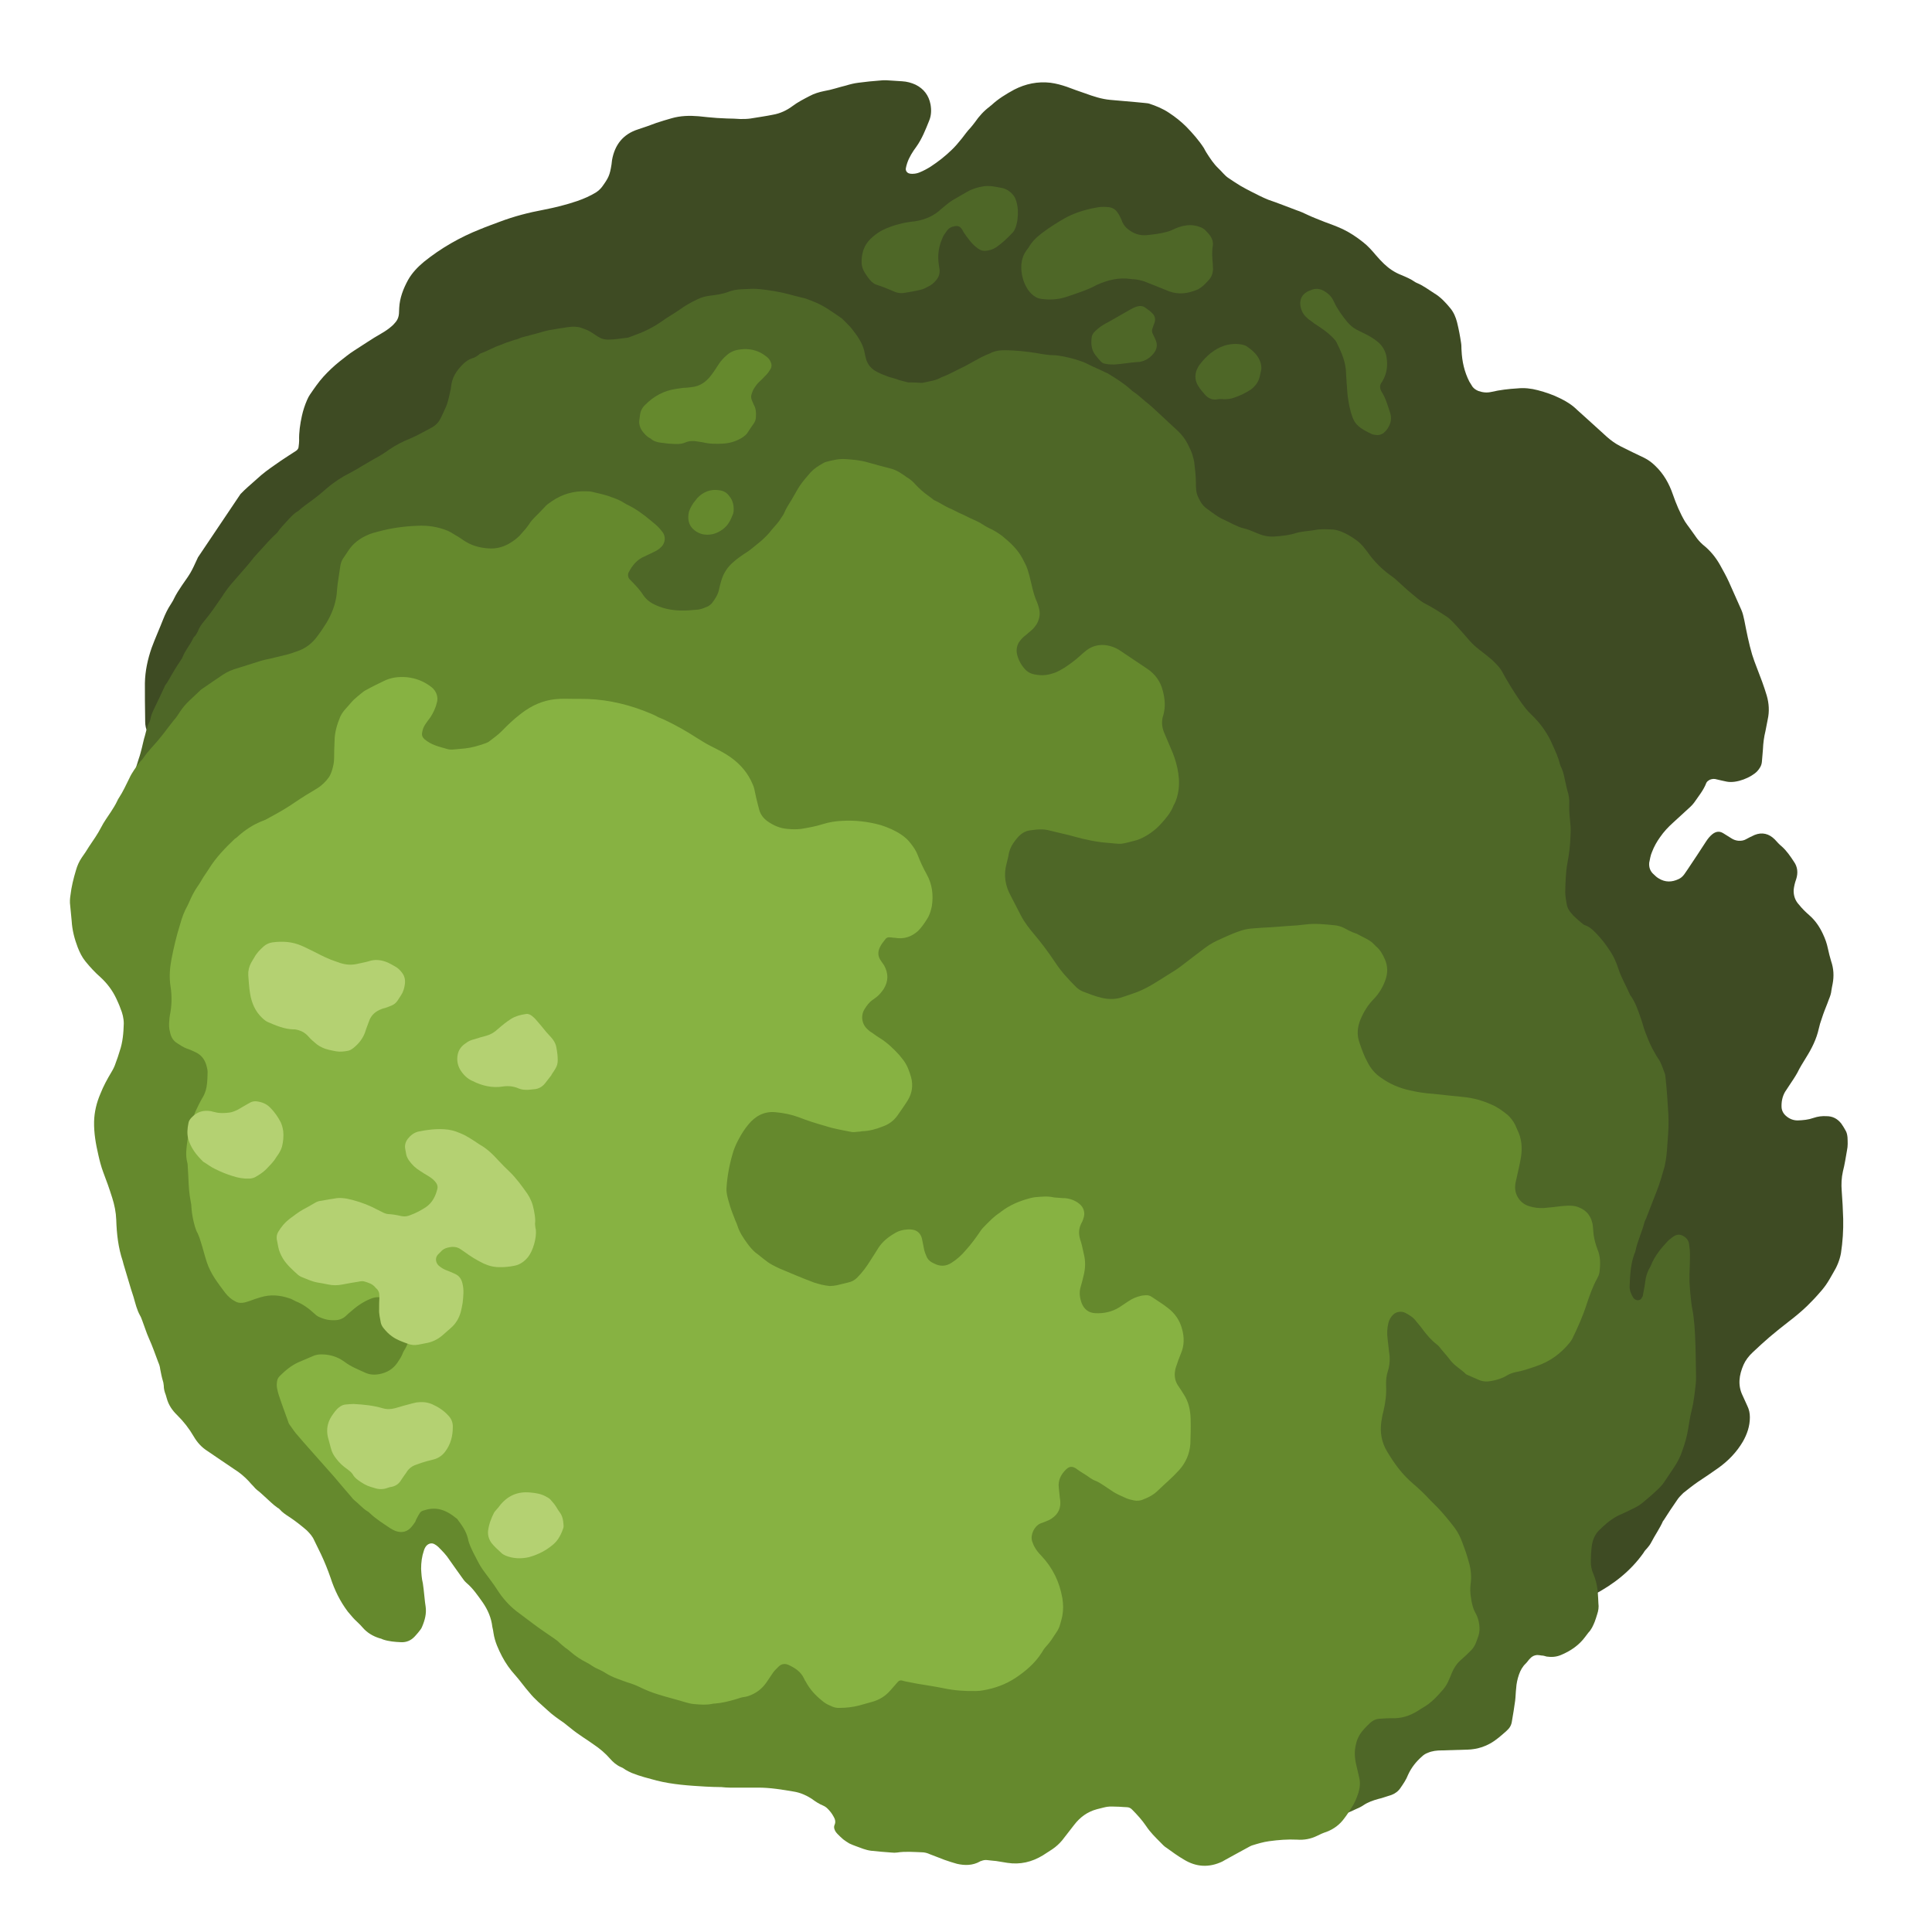 <svg xmlns="http://www.w3.org/2000/svg" xmlns:xlink="http://www.w3.org/1999/xlink" width="40" zoomAndPan="magnify" viewBox="0 0 30 30" height="40" preserveAspectRatio="xMidYMid meet" version="1.0"><defs><clipPath id="6ae7f427a3"><path d="M 2 1 L 29 1 L 29 26 L 2 26 Z M 2 1 " clip-rule="nonzero"/></clipPath><clipPath id="9b63966358"><path d="M 19.051 34.328 L -3.84 18.941 L 11.141 -3.348 L 34.031 12.039 Z M 19.051 34.328 " clip-rule="nonzero"/></clipPath><clipPath id="22e609d7a4"><path d="M 19.051 34.328 L -3.84 18.941 L 11.141 -3.348 L 34.031 12.039 Z M 19.051 34.328 " clip-rule="nonzero"/></clipPath><clipPath id="addb7d5b43"><path d="M 1 4 L 27 4 L 27 29 L 1 29 Z M 1 4 " clip-rule="nonzero"/></clipPath><clipPath id="c65f532669"><path d="M 19.051 34.328 L -3.84 18.941 L 11.141 -3.348 L 34.031 12.039 Z M 19.051 34.328 " clip-rule="nonzero"/></clipPath><clipPath id="74819d1737"><path d="M 19.051 34.328 L -3.84 18.941 L 11.141 -3.348 L 34.031 12.039 Z M 19.051 34.328 " clip-rule="nonzero"/></clipPath><clipPath id="fff0f8c1e3"><path d="M 15 3 L 19 3 L 19 5 L 15 5 Z M 15 3 " clip-rule="nonzero"/></clipPath><clipPath id="3e0df12bda"><path d="M 19.051 34.328 L -3.84 18.941 L 11.141 -3.348 L 34.031 12.039 Z M 19.051 34.328 " clip-rule="nonzero"/></clipPath><clipPath id="db7491f58b"><path d="M 19.051 34.328 L -3.84 18.941 L 11.141 -3.348 L 34.031 12.039 Z M 19.051 34.328 " clip-rule="nonzero"/></clipPath><clipPath id="9f0cdd50c8"><path d="M 13 2 L 16 2 L 16 5 L 13 5 Z M 13 2 " clip-rule="nonzero"/></clipPath><clipPath id="a076bb42d0"><path d="M 19.051 34.328 L -3.84 18.941 L 11.141 -3.348 L 34.031 12.039 Z M 19.051 34.328 " clip-rule="nonzero"/></clipPath><clipPath id="c80de9cc03"><path d="M 19.051 34.328 L -3.84 18.941 L 11.141 -3.348 L 34.031 12.039 Z M 19.051 34.328 " clip-rule="nonzero"/></clipPath><clipPath id="07dfd74bd9"><path d="M 20 4 L 22 4 L 22 7 L 20 7 Z M 20 4 " clip-rule="nonzero"/></clipPath><clipPath id="2f062f3874"><path d="M 19.051 34.328 L -3.84 18.941 L 11.141 -3.348 L 34.031 12.039 Z M 19.051 34.328 " clip-rule="nonzero"/></clipPath><clipPath id="f0f123ecf7"><path d="M 19.051 34.328 L -3.84 18.941 L 11.141 -3.348 L 34.031 12.039 Z M 19.051 34.328 " clip-rule="nonzero"/></clipPath><clipPath id="b747a6dd9e"><path d="M 16 4 L 18 4 L 18 6 L 16 6 Z M 16 4 " clip-rule="nonzero"/></clipPath><clipPath id="0117bb1ddd"><path d="M 19.051 34.328 L -3.84 18.941 L 11.141 -3.348 L 34.031 12.039 Z M 19.051 34.328 " clip-rule="nonzero"/></clipPath><clipPath id="b8ded4f1fd"><path d="M 19.051 34.328 L -3.84 18.941 L 11.141 -3.348 L 34.031 12.039 Z M 19.051 34.328 " clip-rule="nonzero"/></clipPath><clipPath id="e0ba108519"><path d="M 18 5 L 20 5 L 20 7 L 18 7 Z M 18 5 " clip-rule="nonzero"/></clipPath><clipPath id="03bfdf6692"><path d="M 19.051 34.328 L -3.84 18.941 L 11.141 -3.348 L 34.031 12.039 Z M 19.051 34.328 " clip-rule="nonzero"/></clipPath><clipPath id="5553891f8f"><path d="M 19.051 34.328 L -3.84 18.941 L 11.141 -3.348 L 34.031 12.039 Z M 19.051 34.328 " clip-rule="nonzero"/></clipPath><clipPath id="9639719c75"><path d="M 1 7 L 25 7 L 25 29 L 1 29 Z M 1 7 " clip-rule="nonzero"/></clipPath><clipPath id="6ff82f712b"><path d="M 19.051 34.328 L -3.84 18.941 L 11.141 -3.348 L 34.031 12.039 Z M 19.051 34.328 " clip-rule="nonzero"/></clipPath><clipPath id="3925b403e9"><path d="M 19.051 34.328 L -3.84 18.941 L 11.141 -3.348 L 34.031 12.039 Z M 19.051 34.328 " clip-rule="nonzero"/></clipPath><clipPath id="e4b5c3e62b"><path d="M 9 5 L 12 5 L 12 7 L 9 7 Z M 9 5 " clip-rule="nonzero"/></clipPath><clipPath id="1fc7c53af5"><path d="M 19.051 34.328 L -3.84 18.941 L 11.141 -3.348 L 34.031 12.039 Z M 19.051 34.328 " clip-rule="nonzero"/></clipPath><clipPath id="ad74e57e86"><path d="M 19.051 34.328 L -3.84 18.941 L 11.141 -3.348 L 34.031 12.039 Z M 19.051 34.328 " clip-rule="nonzero"/></clipPath><clipPath id="22f9272759"><path d="M 10 7 L 12 7 L 12 9 L 10 9 Z M 10 7 " clip-rule="nonzero"/></clipPath><clipPath id="e086b309a6"><path d="M 19.051 34.328 L -3.84 18.941 L 11.141 -3.348 L 34.031 12.039 Z M 19.051 34.328 " clip-rule="nonzero"/></clipPath><clipPath id="a93ec0c67f"><path d="M 19.051 34.328 L -3.84 18.941 L 11.141 -3.348 L 34.031 12.039 Z M 19.051 34.328 " clip-rule="nonzero"/></clipPath><clipPath id="abd57b7816"><path d="M 2 10 L 19 10 L 19 27 L 2 27 Z M 2 10 " clip-rule="nonzero"/></clipPath><clipPath id="9419239cbf"><path d="M 19.051 34.328 L -3.84 18.941 L 11.141 -3.348 L 34.031 12.039 Z M 19.051 34.328 " clip-rule="nonzero"/></clipPath><clipPath id="d09c5631cb"><path d="M 19.051 34.328 L -3.84 18.941 L 11.141 -3.348 L 34.031 12.039 Z M 19.051 34.328 " clip-rule="nonzero"/></clipPath><clipPath id="1fd21340dc"><path d="M 4 17 L 9 17 L 9 21 L 4 21 Z M 4 17 " clip-rule="nonzero"/></clipPath><clipPath id="f95bf78054"><path d="M 19.051 34.328 L -3.84 18.941 L 11.141 -3.348 L 34.031 12.039 Z M 19.051 34.328 " clip-rule="nonzero"/></clipPath><clipPath id="ba514a9b39"><path d="M 19.051 34.328 L -3.84 18.941 L 11.141 -3.348 L 34.031 12.039 Z M 19.051 34.328 " clip-rule="nonzero"/></clipPath><clipPath id="d831fc92b4"><path d="M 3 14 L 7 14 L 7 17 L 3 17 Z M 3 14 " clip-rule="nonzero"/></clipPath><clipPath id="3973a6b5c1"><path d="M 19.051 34.328 L -3.84 18.941 L 11.141 -3.348 L 34.031 12.039 Z M 19.051 34.328 " clip-rule="nonzero"/></clipPath><clipPath id="d902b7b3b9"><path d="M 19.051 34.328 L -3.84 18.941 L 11.141 -3.348 L 34.031 12.039 Z M 19.051 34.328 " clip-rule="nonzero"/></clipPath><clipPath id="e8655e69d8"><path d="M 5 21 L 8 21 L 8 24 L 5 24 Z M 5 21 " clip-rule="nonzero"/></clipPath><clipPath id="996d57b006"><path d="M 19.051 34.328 L -3.84 18.941 L 11.141 -3.348 L 34.031 12.039 Z M 19.051 34.328 " clip-rule="nonzero"/></clipPath><clipPath id="2781d35290"><path d="M 19.051 34.328 L -3.84 18.941 L 11.141 -3.348 L 34.031 12.039 Z M 19.051 34.328 " clip-rule="nonzero"/></clipPath><clipPath id="39096384ff"><path d="M 2 17 L 5 17 L 5 19 L 2 19 Z M 2 17 " clip-rule="nonzero"/></clipPath><clipPath id="09782f1f41"><path d="M 19.051 34.328 L -3.84 18.941 L 11.141 -3.348 L 34.031 12.039 Z M 19.051 34.328 " clip-rule="nonzero"/></clipPath><clipPath id="10c1b6da3e"><path d="M 19.051 34.328 L -3.84 18.941 L 11.141 -3.348 L 34.031 12.039 Z M 19.051 34.328 " clip-rule="nonzero"/></clipPath><clipPath id="fd123ac07b"><path d="M 7 15 L 9 15 L 9 17 L 7 17 Z M 7 15 " clip-rule="nonzero"/></clipPath><clipPath id="d24ec56e49"><path d="M 19.051 34.328 L -3.84 18.941 L 11.141 -3.348 L 34.031 12.039 Z M 19.051 34.328 " clip-rule="nonzero"/></clipPath><clipPath id="3e41cec0e3"><path d="M 19.051 34.328 L -3.84 18.941 L 11.141 -3.348 L 34.031 12.039 Z M 19.051 34.328 " clip-rule="nonzero"/></clipPath><clipPath id="ec2b954dfc"><path d="M 7 23 L 9 23 L 9 25 L 7 25 Z M 7 23 " clip-rule="nonzero"/></clipPath><clipPath id="873df817ca"><path d="M 19.051 34.328 L -3.84 18.941 L 11.141 -3.348 L 34.031 12.039 Z M 19.051 34.328 " clip-rule="nonzero"/></clipPath><clipPath id="1626ae058f"><path d="M 19.051 34.328 L -3.84 18.941 L 11.141 -3.348 L 34.031 12.039 Z M 19.051 34.328 " clip-rule="nonzero"/></clipPath></defs><g clip-path="url(#6ae7f427a3)"><g clip-path="url(#9b63966358)"><g clip-path="url(#22e609d7a4)"><path fill="#3e4b23" d="M 10.297 21.438 C 10.098 21.301 9.895 21.168 9.691 21.031 C 9.617 20.98 9.543 20.93 9.477 20.863 C 9.453 20.844 9.426 20.828 9.402 20.809 C 9.363 20.781 9.32 20.754 9.281 20.727 C 9.148 20.641 9.035 20.531 8.91 20.441 C 8.832 20.387 8.766 20.316 8.695 20.254 C 8.664 20.23 8.633 20.211 8.602 20.188 C 8.555 20.152 8.504 20.117 8.461 20.074 C 8.43 20.047 8.395 20.023 8.359 19.996 C 8.305 19.957 8.25 19.914 8.199 19.871 C 8.145 19.82 8.082 19.773 8.027 19.719 C 7.93 19.629 7.832 19.539 7.734 19.449 C 7.684 19.402 7.637 19.355 7.582 19.312 C 7.449 19.191 7.312 19.07 7.176 18.945 C 7.105 18.879 7.039 18.805 6.969 18.734 C 6.902 18.668 6.836 18.598 6.766 18.535 C 6.684 18.457 6.609 18.371 6.527 18.289 C 6.25 18.012 5.996 17.715 5.734 17.426 C 5.68 17.367 5.633 17.301 5.586 17.238 C 5.523 17.156 5.457 17.078 5.383 17.004 C 5.375 16.996 5.367 16.988 5.363 16.98 C 5.176 16.754 4.977 16.539 4.809 16.297 C 4.766 16.234 4.719 16.176 4.668 16.117 C 4.547 15.969 4.438 15.816 4.344 15.648 C 4.262 15.504 4.172 15.363 4.078 15.223 C 4.031 15.152 3.984 15.078 3.934 15.004 C 3.863 14.898 3.797 14.797 3.727 14.691 C 3.684 14.625 3.641 14.559 3.602 14.488 C 3.547 14.398 3.496 14.312 3.438 14.227 C 3.363 14.125 3.301 14.016 3.238 13.906 C 3.172 13.793 3.102 13.68 3.035 13.562 C 3 13.496 2.965 13.43 2.934 13.359 C 2.859 13.203 2.785 13.051 2.723 12.891 C 2.711 12.855 2.691 12.82 2.676 12.789 C 2.625 12.688 2.582 12.586 2.551 12.48 C 2.508 12.348 2.461 12.215 2.414 12.082 C 2.383 11.992 2.359 11.898 2.355 11.805 C 2.352 11.754 2.344 11.707 2.328 11.656 C 2.309 11.602 2.305 11.547 2.301 11.488 C 2.301 11.438 2.297 11.383 2.277 11.332 C 2.254 11.281 2.254 11.223 2.254 11.164 C 2.25 10.977 2.25 10.793 2.25 10.605 C 2.254 10.418 2.293 10.238 2.355 10.059 C 2.41 9.91 2.477 9.762 2.535 9.613 C 2.566 9.535 2.605 9.453 2.652 9.383 C 2.668 9.355 2.688 9.328 2.699 9.301 C 2.734 9.227 2.781 9.156 2.828 9.086 C 2.965 8.891 2.965 8.891 3.066 8.672 C 3.078 8.648 3.086 8.625 3.098 8.602 C 3.219 8.395 3.336 8.184 3.477 7.988 C 3.52 7.934 3.562 7.883 3.605 7.828 C 3.617 7.812 3.629 7.801 3.641 7.785 C 3.699 7.703 3.77 7.633 3.844 7.566 C 3.914 7.504 3.984 7.441 4.055 7.379 C 4.152 7.297 4.258 7.227 4.359 7.156 C 4.438 7.102 4.52 7.051 4.598 7 C 4.621 6.984 4.637 6.961 4.637 6.934 C 4.641 6.902 4.645 6.871 4.645 6.844 C 4.641 6.711 4.66 6.586 4.688 6.457 C 4.707 6.371 4.734 6.289 4.77 6.207 C 4.781 6.18 4.797 6.152 4.812 6.129 C 4.879 6.031 4.945 5.934 5.023 5.848 C 5.102 5.762 5.184 5.684 5.273 5.613 C 5.348 5.555 5.422 5.492 5.504 5.441 C 5.641 5.355 5.773 5.262 5.918 5.18 C 5.98 5.145 6.039 5.105 6.094 5.055 C 6.113 5.039 6.129 5.016 6.148 4.996 C 6.176 4.961 6.191 4.918 6.195 4.871 C 6.195 4.84 6.199 4.809 6.199 4.781 C 6.207 4.625 6.262 4.484 6.336 4.348 C 6.398 4.238 6.484 4.148 6.582 4.066 C 6.848 3.852 7.141 3.684 7.457 3.559 C 7.559 3.516 7.664 3.48 7.766 3.441 C 7.984 3.359 8.207 3.301 8.438 3.258 C 8.617 3.223 8.793 3.18 8.965 3.121 C 9.066 3.086 9.164 3.043 9.254 2.988 C 9.289 2.965 9.32 2.938 9.348 2.902 C 9.449 2.762 9.469 2.723 9.496 2.551 C 9.5 2.527 9.5 2.504 9.504 2.484 C 9.547 2.246 9.676 2.082 9.91 2.008 C 10.004 1.977 10.098 1.945 10.188 1.91 C 10.27 1.883 10.348 1.859 10.43 1.836 C 10.566 1.797 10.707 1.793 10.848 1.805 C 10.941 1.816 11.035 1.824 11.133 1.832 C 11.184 1.836 11.238 1.836 11.293 1.84 C 11.359 1.84 11.43 1.844 11.496 1.848 C 11.551 1.848 11.602 1.848 11.656 1.84 C 11.773 1.82 11.887 1.805 12.004 1.781 C 12.113 1.762 12.215 1.715 12.305 1.648 C 12.387 1.586 12.48 1.539 12.57 1.492 C 12.641 1.453 12.719 1.43 12.797 1.414 C 12.914 1.395 13.023 1.355 13.137 1.328 C 13.199 1.309 13.262 1.293 13.328 1.285 C 13.441 1.27 13.555 1.258 13.668 1.25 C 13.699 1.246 13.727 1.246 13.758 1.246 C 13.844 1.25 13.926 1.258 14.008 1.262 C 14.082 1.266 14.152 1.285 14.219 1.316 C 14.344 1.379 14.422 1.48 14.449 1.621 C 14.465 1.711 14.461 1.797 14.426 1.879 C 14.371 2.016 14.316 2.156 14.23 2.277 C 14.172 2.355 14.117 2.441 14.086 2.535 C 14.078 2.562 14.07 2.586 14.066 2.613 C 14.059 2.652 14.086 2.688 14.125 2.695 C 14.141 2.699 14.152 2.699 14.168 2.699 C 14.207 2.699 14.246 2.691 14.281 2.676 C 14.34 2.652 14.398 2.621 14.453 2.586 C 14.566 2.512 14.676 2.426 14.773 2.332 C 14.832 2.277 14.883 2.215 14.934 2.152 C 14.977 2.098 15.02 2.035 15.07 1.984 C 15.094 1.957 15.117 1.926 15.141 1.895 C 15.203 1.805 15.277 1.723 15.367 1.656 C 15.375 1.648 15.383 1.641 15.395 1.633 C 15.5 1.535 15.621 1.461 15.75 1.391 C 15.926 1.301 16.113 1.262 16.312 1.285 C 16.402 1.297 16.484 1.32 16.566 1.348 C 16.66 1.383 16.754 1.418 16.848 1.449 C 16.977 1.496 17.105 1.539 17.242 1.551 C 17.375 1.562 17.508 1.574 17.641 1.586 C 17.684 1.59 17.727 1.594 17.766 1.598 C 17.793 1.602 17.82 1.602 17.844 1.609 C 17.953 1.645 18.059 1.688 18.156 1.754 C 18.25 1.816 18.34 1.887 18.422 1.969 C 18.52 2.07 18.617 2.18 18.695 2.301 C 18.707 2.324 18.719 2.348 18.734 2.371 C 18.789 2.457 18.844 2.543 18.922 2.617 C 18.969 2.66 19.012 2.719 19.066 2.758 C 19.129 2.801 19.195 2.844 19.258 2.883 C 19.316 2.918 19.379 2.949 19.438 2.98 C 19.523 3.023 19.605 3.066 19.695 3.102 C 19.844 3.152 19.988 3.211 20.137 3.266 C 20.195 3.285 20.254 3.312 20.312 3.34 C 20.395 3.379 20.48 3.41 20.566 3.445 C 20.664 3.48 20.758 3.516 20.852 3.559 C 20.965 3.613 21.07 3.684 21.168 3.762 C 21.242 3.82 21.305 3.891 21.367 3.965 C 21.406 4.012 21.449 4.055 21.492 4.098 C 21.57 4.172 21.656 4.23 21.758 4.27 C 21.832 4.301 21.906 4.332 21.973 4.379 C 21.98 4.383 21.992 4.391 22.004 4.395 C 22.098 4.434 22.18 4.496 22.266 4.551 C 22.371 4.613 22.449 4.699 22.523 4.789 C 22.574 4.852 22.605 4.926 22.625 5.004 C 22.652 5.113 22.672 5.219 22.688 5.328 C 22.695 5.367 22.691 5.406 22.695 5.445 C 22.703 5.613 22.738 5.773 22.816 5.926 C 22.828 5.945 22.84 5.965 22.852 5.984 C 22.875 6.027 22.91 6.051 22.953 6.07 C 23.02 6.094 23.086 6.102 23.156 6.086 C 23.289 6.055 23.426 6.039 23.562 6.031 C 23.668 6.02 23.773 6.031 23.879 6.059 C 23.996 6.09 24.113 6.129 24.223 6.184 C 24.32 6.23 24.414 6.289 24.492 6.367 C 24.586 6.453 24.68 6.535 24.773 6.621 C 24.832 6.672 24.891 6.73 24.949 6.781 C 25.016 6.84 25.086 6.891 25.164 6.93 C 25.285 6.992 25.41 7.051 25.531 7.109 C 25.594 7.141 25.648 7.18 25.699 7.23 C 25.832 7.355 25.918 7.508 25.977 7.68 C 26.027 7.824 26.086 7.965 26.164 8.098 C 26.184 8.129 26.207 8.16 26.23 8.191 C 26.262 8.238 26.297 8.281 26.328 8.328 C 26.359 8.375 26.398 8.418 26.441 8.457 C 26.555 8.547 26.641 8.652 26.711 8.777 C 26.758 8.863 26.805 8.945 26.844 9.031 C 26.91 9.176 26.973 9.324 27.039 9.469 C 27.062 9.52 27.074 9.578 27.086 9.633 C 27.121 9.812 27.156 9.992 27.207 10.164 C 27.23 10.234 27.254 10.305 27.281 10.371 C 27.336 10.512 27.391 10.656 27.434 10.801 C 27.469 10.922 27.477 11.047 27.449 11.172 C 27.438 11.23 27.426 11.293 27.414 11.352 C 27.391 11.445 27.379 11.539 27.375 11.633 C 27.371 11.699 27.363 11.762 27.359 11.824 C 27.355 11.887 27.324 11.934 27.285 11.977 C 27.195 12.07 26.969 12.168 26.812 12.137 C 26.762 12.125 26.711 12.117 26.656 12.102 C 26.621 12.09 26.582 12.094 26.547 12.109 C 26.527 12.121 26.508 12.133 26.496 12.156 C 26.453 12.27 26.375 12.363 26.305 12.465 C 26.27 12.512 26.223 12.551 26.176 12.594 C 26.113 12.652 26.047 12.711 25.984 12.77 C 25.906 12.84 25.836 12.914 25.777 13 C 25.727 13.07 25.684 13.145 25.652 13.23 C 25.629 13.281 25.621 13.34 25.609 13.395 C 25.602 13.469 25.625 13.531 25.68 13.578 C 25.703 13.602 25.73 13.625 25.758 13.641 C 25.859 13.703 25.961 13.699 26.062 13.652 C 26.098 13.637 26.129 13.609 26.152 13.578 C 26.168 13.555 26.188 13.527 26.203 13.504 C 26.301 13.359 26.398 13.211 26.492 13.066 C 26.52 13.023 26.551 12.984 26.59 12.953 C 26.645 12.91 26.699 12.902 26.758 12.938 C 26.801 12.965 26.844 12.992 26.883 13.016 C 26.918 13.039 26.953 13.051 26.992 13.055 C 27.039 13.059 27.082 13.051 27.121 13.027 C 27.141 13.016 27.156 13.008 27.172 13 C 27.195 12.988 27.219 12.977 27.246 12.965 C 27.363 12.918 27.469 12.945 27.559 13.035 C 27.594 13.074 27.629 13.113 27.672 13.148 C 27.746 13.215 27.801 13.297 27.855 13.379 C 27.914 13.461 27.922 13.555 27.891 13.652 C 27.871 13.707 27.859 13.758 27.852 13.816 C 27.848 13.906 27.875 13.984 27.934 14.047 C 27.98 14.105 28.035 14.16 28.094 14.211 C 28.188 14.293 28.254 14.391 28.305 14.5 C 28.34 14.574 28.367 14.648 28.383 14.727 C 28.398 14.797 28.414 14.859 28.434 14.926 C 28.473 15.039 28.48 15.156 28.457 15.277 C 28.449 15.309 28.445 15.344 28.438 15.379 C 28.434 15.426 28.418 15.473 28.398 15.52 C 28.371 15.598 28.336 15.676 28.309 15.754 C 28.293 15.801 28.277 15.848 28.262 15.895 C 28.254 15.922 28.25 15.945 28.242 15.973 C 28.207 16.133 28.133 16.281 28.047 16.418 C 28 16.496 27.949 16.574 27.91 16.656 C 27.871 16.727 27.824 16.793 27.781 16.859 C 27.762 16.891 27.738 16.922 27.719 16.953 C 27.676 17.027 27.66 17.109 27.664 17.195 C 27.668 17.25 27.695 17.297 27.738 17.332 C 27.789 17.375 27.848 17.398 27.914 17.398 C 28 17.395 28.082 17.387 28.16 17.359 C 28.227 17.336 28.293 17.328 28.363 17.332 C 28.457 17.332 28.531 17.371 28.59 17.445 C 28.613 17.477 28.637 17.516 28.656 17.551 C 28.676 17.582 28.684 17.621 28.688 17.66 C 28.691 17.727 28.695 17.797 28.68 17.863 C 28.66 17.973 28.645 18.082 28.617 18.188 C 28.594 18.289 28.59 18.391 28.598 18.492 C 28.609 18.637 28.617 18.781 28.621 18.926 C 28.625 19.105 28.613 19.285 28.586 19.461 C 28.566 19.57 28.523 19.672 28.465 19.766 C 28.43 19.828 28.395 19.891 28.352 19.953 C 28.316 20.004 28.273 20.055 28.23 20.102 C 28.176 20.164 28.117 20.223 28.059 20.281 C 27.969 20.367 27.875 20.445 27.777 20.52 C 27.676 20.598 27.574 20.68 27.477 20.762 C 27.387 20.84 27.301 20.918 27.215 21 C 27.156 21.055 27.105 21.121 27.074 21.191 C 27.004 21.352 26.98 21.512 27.062 21.676 C 27.086 21.727 27.109 21.781 27.133 21.832 C 27.16 21.887 27.172 21.945 27.172 22.008 C 27.172 22.145 27.129 22.27 27.062 22.387 C 26.965 22.551 26.836 22.684 26.684 22.793 C 26.578 22.867 26.473 22.941 26.363 23.012 C 26.285 23.066 26.211 23.125 26.137 23.184 C 26.102 23.219 26.066 23.254 26.039 23.297 C 25.969 23.398 25.898 23.504 25.832 23.609 C 25.828 23.613 25.824 23.617 25.824 23.617 C 25.773 23.734 25.699 23.836 25.641 23.949 C 25.625 23.98 25.602 24.012 25.578 24.039 C 25.555 24.062 25.535 24.086 25.52 24.113 C 25.32 24.395 25.055 24.602 24.75 24.762 C 24.723 24.777 24.691 24.789 24.656 24.797 C 24.605 24.812 24.555 24.828 24.504 24.848 C 24.449 24.867 24.398 24.887 24.344 24.91 C 24.25 24.949 24.148 24.973 24.051 24.992 C 23.926 25.02 23.805 25.055 23.684 25.086 C 23.547 25.125 23.406 25.168 23.27 25.207 C 23.23 25.215 23.195 25.223 23.156 25.227 C 23.035 25.234 22.914 25.242 22.793 25.262 C 22.766 25.266 22.738 25.266 22.715 25.262 C 22.68 25.262 22.645 25.254 22.613 25.25 C 22.574 25.246 22.535 25.242 22.5 25.246 C 22.375 25.25 22.25 25.262 22.121 25.262 C 22.055 25.262 21.988 25.273 21.918 25.273 C 21.883 25.273 21.848 25.27 21.816 25.27 C 21.773 25.266 21.73 25.262 21.691 25.258 C 21.574 25.246 21.457 25.254 21.336 25.25 C 21.184 25.246 21.027 25.23 20.871 25.219 C 20.789 25.211 20.703 25.199 20.621 25.195 C 20.523 25.188 20.426 25.168 20.328 25.156 C 20.281 25.148 20.238 25.137 20.191 25.133 C 20.004 25.113 19.816 25.078 19.629 25.051 C 19.594 25.047 19.559 25.039 19.527 25.039 C 19.43 25.039 19.336 25.016 19.246 24.996 C 19.215 24.992 19.184 24.98 19.156 24.969 C 19.113 24.949 19.062 24.941 19.016 24.938 C 18.957 24.934 18.902 24.922 18.844 24.91 C 18.695 24.883 18.547 24.859 18.395 24.836 C 18.367 24.828 18.336 24.828 18.305 24.824 C 18.262 24.82 18.223 24.812 18.18 24.809 C 18.156 24.805 18.137 24.797 18.113 24.793 C 17.992 24.781 17.875 24.746 17.758 24.707 C 17.711 24.691 17.656 24.68 17.605 24.672 C 17.516 24.656 17.426 24.633 17.34 24.602 C 17.25 24.566 17.16 24.543 17.066 24.527 C 16.984 24.508 16.902 24.488 16.82 24.469 C 16.648 24.426 16.477 24.375 16.305 24.336 C 16.148 24.297 15.992 24.258 15.844 24.203 C 15.73 24.164 15.617 24.133 15.504 24.098 C 15.453 24.078 15.398 24.055 15.348 24.035 C 15.219 23.992 15.094 23.949 14.969 23.906 C 14.805 23.848 14.641 23.789 14.477 23.73 C 14.359 23.688 14.246 23.645 14.133 23.605 C 14.031 23.574 13.938 23.523 13.836 23.484 C 13.805 23.473 13.773 23.457 13.742 23.441 C 13.613 23.383 13.48 23.324 13.359 23.246 C 13.34 23.238 13.324 23.227 13.309 23.219 C 13.242 23.195 13.188 23.152 13.129 23.121 C 13.031 23.066 12.934 23.02 12.84 22.957 C 12.754 22.926 12.68 22.871 12.605 22.82 C 12.543 22.781 12.48 22.746 12.414 22.715 C 12.316 22.664 12.219 22.617 12.125 22.559 C 12.027 22.5 11.926 22.449 11.828 22.387 C 11.746 22.355 11.676 22.305 11.602 22.258 C 11.586 22.25 11.574 22.242 11.562 22.234 C 11.465 22.195 11.383 22.137 11.297 22.082 C 11.23 22.039 11.168 22 11.098 21.965 C 11.043 21.938 10.992 21.906 10.941 21.871 C 10.727 21.727 10.512 21.582 10.297 21.438 Z M 10.297 21.438 " fill-opacity="1" fill-rule="nonzero"/></g></g></g><g clip-path="url(#addb7d5b43)"><g clip-path="url(#c65f532669)"><g clip-path="url(#74819d1737)"><path fill="#4e6727" d="M 3.07 9.809 C 3.062 9.828 3.047 9.848 3.035 9.867 C 3.023 9.883 3.008 9.895 3 9.91 C 2.953 10.016 2.871 10.102 2.832 10.211 C 2.828 10.219 2.824 10.23 2.816 10.238 C 2.773 10.305 2.727 10.371 2.688 10.441 C 2.645 10.508 2.613 10.582 2.562 10.645 C 2.559 10.652 2.559 10.656 2.555 10.664 C 2.496 10.789 2.438 10.914 2.379 11.035 C 2.359 11.078 2.344 11.121 2.336 11.164 C 2.332 11.184 2.328 11.203 2.316 11.219 C 2.281 11.285 2.27 11.355 2.25 11.426 C 2.23 11.488 2.219 11.551 2.203 11.613 C 2.188 11.668 2.176 11.723 2.156 11.777 C 2.125 11.871 2.098 11.965 2.07 12.062 C 2.043 12.164 2.012 12.266 1.98 12.367 C 1.945 12.43 1.934 12.504 1.914 12.57 C 1.871 12.711 1.836 12.852 1.82 12.996 C 1.816 13.016 1.816 13.039 1.82 13.062 C 1.84 13.262 1.891 13.449 1.98 13.629 C 2 13.668 2.02 13.703 2.035 13.742 C 2.059 13.805 2.094 13.855 2.129 13.91 C 2.164 13.965 2.199 14.02 2.234 14.074 C 2.297 14.176 2.359 14.273 2.449 14.355 C 2.535 14.434 2.621 14.512 2.719 14.582 C 2.766 14.613 2.812 14.645 2.855 14.684 C 2.918 14.742 2.992 14.793 3.051 14.859 C 3.059 14.867 3.066 14.871 3.078 14.879 C 3.18 14.945 3.266 15.031 3.363 15.105 C 3.438 15.164 3.512 15.223 3.59 15.277 C 3.629 15.305 3.664 15.332 3.699 15.363 C 3.734 15.398 3.777 15.434 3.82 15.461 C 3.934 15.539 4.047 15.617 4.164 15.691 C 4.215 15.723 4.27 15.754 4.32 15.781 C 4.359 15.805 4.402 15.824 4.438 15.852 C 4.605 15.957 4.605 15.957 4.789 16.039 C 4.883 16.082 4.977 16.121 5.062 16.184 C 5.086 16.199 5.113 16.215 5.141 16.227 C 5.309 16.305 5.477 16.387 5.648 16.465 C 5.832 16.547 6.012 16.629 6.195 16.719 C 6.293 16.766 6.379 16.82 6.461 16.891 C 6.492 16.914 6.523 16.938 6.555 16.957 C 6.629 17.016 6.711 17.066 6.781 17.129 C 6.848 17.188 6.918 17.238 6.988 17.289 C 7.008 17.301 7.027 17.316 7.043 17.328 C 7.129 17.406 7.215 17.48 7.297 17.559 C 7.398 17.652 7.5 17.742 7.602 17.836 C 7.656 17.883 7.711 17.93 7.762 17.98 C 7.887 18.102 8.008 18.227 8.133 18.352 C 8.172 18.391 8.215 18.43 8.258 18.469 C 8.316 18.523 8.379 18.582 8.441 18.641 C 8.527 18.719 8.613 18.801 8.699 18.879 C 8.746 18.922 8.793 18.965 8.84 19.012 C 8.898 19.062 8.957 19.117 9.02 19.172 C 9.109 19.258 9.203 19.34 9.297 19.426 C 9.395 19.52 9.492 19.617 9.598 19.703 C 9.641 19.742 9.688 19.785 9.73 19.828 C 9.824 19.918 9.914 20.012 10.004 20.102 C 10.078 20.176 10.152 20.254 10.23 20.324 C 10.285 20.371 10.336 20.426 10.383 20.48 C 10.461 20.57 10.547 20.66 10.633 20.746 C 10.648 20.766 10.668 20.785 10.688 20.805 C 10.871 21.008 11.059 21.207 11.238 21.41 C 11.418 21.613 11.598 21.812 11.777 22.016 C 11.926 22.191 12.082 22.355 12.23 22.527 C 12.242 22.543 12.258 22.555 12.27 22.57 C 12.438 22.738 12.605 22.91 12.758 23.094 C 12.777 23.117 12.801 23.141 12.82 23.16 C 12.98 23.32 13.129 23.484 13.27 23.66 C 13.359 23.77 13.461 23.867 13.566 23.961 C 13.621 24.012 13.68 24.062 13.734 24.113 C 13.809 24.18 13.883 24.242 13.957 24.309 C 14.02 24.363 14.078 24.41 14.137 24.469 C 14.262 24.59 14.395 24.707 14.523 24.824 C 14.605 24.898 14.695 24.973 14.773 25.055 C 14.816 25.098 14.863 25.137 14.914 25.172 C 14.93 25.184 14.945 25.203 14.965 25.219 C 15.047 25.293 15.129 25.375 15.227 25.438 C 15.25 25.453 15.273 25.477 15.297 25.496 C 15.375 25.57 15.453 25.648 15.547 25.711 C 15.555 25.715 15.566 25.723 15.574 25.73 C 15.637 25.797 15.715 25.844 15.789 25.898 C 15.828 25.926 15.863 25.949 15.895 25.984 C 15.914 26.004 15.934 26.02 15.957 26.035 C 16.023 26.094 16.09 26.148 16.156 26.207 C 16.25 26.293 16.348 26.379 16.453 26.453 C 16.492 26.48 16.531 26.512 16.566 26.547 C 16.641 26.621 16.719 26.688 16.801 26.746 C 16.914 26.82 17.008 26.914 17.117 26.988 C 17.121 26.992 17.125 26.992 17.125 26.996 C 17.184 27.055 17.25 27.098 17.316 27.141 C 17.387 27.188 17.457 27.234 17.527 27.281 C 17.562 27.301 17.598 27.324 17.633 27.344 C 17.68 27.367 17.723 27.391 17.758 27.422 C 17.777 27.434 17.797 27.449 17.816 27.461 C 17.871 27.492 17.926 27.527 17.98 27.562 C 17.98 27.562 17.98 27.562 17.98 27.559 C 18.062 27.613 18.141 27.668 18.219 27.719 C 18.25 27.738 18.285 27.758 18.316 27.777 C 18.395 27.816 18.473 27.855 18.555 27.891 C 18.645 27.93 18.73 27.977 18.828 28 C 18.859 28.008 18.887 28.02 18.914 28.027 C 18.992 28.055 19.066 28.078 19.145 28.102 C 19.223 28.129 19.301 28.152 19.383 28.176 C 19.414 28.184 19.449 28.195 19.48 28.203 C 19.543 28.215 19.602 28.223 19.66 28.234 C 19.742 28.25 19.828 28.258 19.91 28.254 C 19.969 28.25 20.023 28.25 20.078 28.273 C 20.098 28.285 20.125 28.285 20.145 28.285 C 20.203 28.289 20.262 28.289 20.316 28.293 C 20.375 28.293 20.43 28.285 20.488 28.273 C 20.578 28.25 20.672 28.23 20.766 28.207 C 20.805 28.199 20.844 28.184 20.883 28.168 C 20.941 28.145 21 28.117 21.059 28.09 C 21.098 28.074 21.137 28.055 21.172 28.031 C 21.242 27.984 21.32 27.957 21.402 27.934 C 21.434 27.926 21.469 27.918 21.5 27.906 C 21.535 27.895 21.574 27.883 21.609 27.871 C 21.668 27.848 21.715 27.812 21.75 27.758 C 21.793 27.695 21.836 27.633 21.863 27.562 C 21.914 27.449 21.988 27.355 22.082 27.273 C 22.105 27.25 22.137 27.23 22.168 27.219 C 22.238 27.188 22.312 27.18 22.391 27.18 C 22.523 27.176 22.656 27.172 22.789 27.168 C 22.82 27.168 22.852 27.164 22.879 27.16 C 22.973 27.148 23.059 27.117 23.137 27.074 C 23.23 27.023 23.312 26.949 23.391 26.879 C 23.441 26.836 23.469 26.789 23.477 26.727 C 23.496 26.621 23.512 26.516 23.527 26.41 C 23.535 26.348 23.535 26.281 23.543 26.215 C 23.547 26.145 23.562 26.074 23.586 26.004 C 23.609 25.938 23.641 25.879 23.691 25.832 C 23.715 25.809 23.734 25.777 23.758 25.754 C 23.789 25.719 23.824 25.703 23.867 25.699 C 23.891 25.699 23.914 25.703 23.938 25.707 C 23.965 25.707 23.988 25.715 24.016 25.723 C 24.09 25.734 24.164 25.73 24.238 25.699 C 24.387 25.637 24.52 25.547 24.617 25.414 C 24.633 25.395 24.648 25.371 24.664 25.352 C 24.711 25.305 24.738 25.242 24.762 25.184 C 24.777 25.145 24.789 25.105 24.801 25.066 C 24.82 25.012 24.828 24.953 24.82 24.898 C 24.82 24.871 24.816 24.844 24.816 24.816 C 24.812 24.688 24.793 24.559 24.742 24.441 C 24.711 24.371 24.699 24.301 24.703 24.227 C 24.703 24.16 24.707 24.09 24.715 24.023 C 24.727 23.914 24.766 23.816 24.852 23.742 C 24.863 23.734 24.871 23.723 24.883 23.711 C 24.977 23.625 25.074 23.551 25.195 23.504 C 25.246 23.48 25.297 23.457 25.348 23.43 C 25.402 23.406 25.457 23.375 25.504 23.336 C 25.574 23.277 25.645 23.219 25.711 23.156 C 25.762 23.109 25.812 23.062 25.848 23.004 C 25.898 22.93 25.949 22.855 26 22.777 C 26.051 22.699 26.094 22.617 26.121 22.531 C 26.164 22.418 26.195 22.301 26.215 22.18 C 26.23 22.09 26.242 22 26.266 21.91 C 26.301 21.77 26.316 21.629 26.332 21.484 C 26.336 21.449 26.336 21.414 26.336 21.379 C 26.332 21.16 26.332 20.941 26.32 20.719 C 26.316 20.629 26.309 20.539 26.297 20.445 C 26.289 20.371 26.27 20.297 26.262 20.223 C 26.246 20.078 26.23 19.934 26.234 19.789 C 26.238 19.688 26.242 19.586 26.242 19.48 C 26.242 19.434 26.238 19.383 26.23 19.336 C 26.227 19.266 26.188 19.215 26.121 19.184 C 26.086 19.168 26.051 19.168 26.012 19.184 C 25.973 19.207 25.938 19.234 25.902 19.266 C 25.793 19.383 25.691 19.504 25.633 19.656 C 25.625 19.676 25.613 19.691 25.605 19.707 C 25.574 19.77 25.555 19.832 25.547 19.902 C 25.539 19.977 25.52 20.051 25.508 20.129 C 25.504 20.133 25.5 20.141 25.496 20.148 C 25.484 20.18 25.449 20.195 25.414 20.188 C 25.391 20.18 25.371 20.168 25.359 20.148 C 25.324 20.09 25.301 20.031 25.305 19.965 C 25.312 19.797 25.32 19.629 25.379 19.469 C 25.387 19.457 25.391 19.441 25.395 19.426 C 25.426 19.273 25.496 19.133 25.535 18.98 C 25.535 18.973 25.543 18.961 25.547 18.949 C 25.559 18.926 25.57 18.902 25.578 18.875 C 25.629 18.746 25.68 18.613 25.73 18.484 C 25.777 18.363 25.812 18.238 25.848 18.113 C 25.855 18.082 25.859 18.047 25.867 18.012 C 25.883 17.914 25.887 17.816 25.895 17.719 C 25.906 17.578 25.914 17.438 25.906 17.297 C 25.895 17.109 25.883 16.926 25.863 16.738 C 25.859 16.715 25.859 16.691 25.852 16.672 C 25.82 16.59 25.797 16.504 25.746 16.434 C 25.73 16.41 25.715 16.387 25.703 16.363 C 25.641 16.262 25.594 16.148 25.551 16.035 C 25.523 15.965 25.508 15.895 25.484 15.828 C 25.438 15.695 25.395 15.559 25.309 15.445 C 25.309 15.441 25.305 15.438 25.305 15.434 C 25.25 15.305 25.176 15.184 25.133 15.051 C 25.098 14.941 25.051 14.836 24.984 14.742 C 24.926 14.652 24.859 14.57 24.785 14.492 C 24.734 14.441 24.684 14.391 24.613 14.367 C 24.598 14.363 24.586 14.355 24.574 14.344 C 24.508 14.289 24.445 14.238 24.391 14.172 C 24.359 14.133 24.336 14.09 24.328 14.039 C 24.316 13.977 24.305 13.91 24.305 13.848 C 24.309 13.695 24.312 13.543 24.34 13.395 C 24.367 13.254 24.383 13.113 24.387 12.973 C 24.391 12.91 24.391 12.844 24.383 12.781 C 24.375 12.688 24.363 12.59 24.367 12.496 C 24.371 12.418 24.363 12.344 24.336 12.27 C 24.328 12.242 24.324 12.211 24.316 12.184 C 24.293 12.086 24.281 11.988 24.234 11.898 C 24.23 11.887 24.227 11.879 24.223 11.867 C 24.199 11.766 24.156 11.672 24.113 11.578 C 24.039 11.398 23.926 11.238 23.785 11.102 C 23.754 11.074 23.727 11.043 23.699 11.012 C 23.605 10.895 23.527 10.77 23.449 10.645 C 23.426 10.605 23.402 10.566 23.379 10.527 C 23.367 10.504 23.352 10.48 23.34 10.457 C 23.301 10.375 23.234 10.309 23.168 10.246 C 23.105 10.191 23.039 10.141 22.973 10.09 C 22.906 10.039 22.844 9.98 22.793 9.918 C 22.734 9.848 22.676 9.785 22.617 9.719 C 22.57 9.672 22.527 9.617 22.469 9.578 C 22.355 9.504 22.242 9.43 22.117 9.367 C 22.082 9.348 22.047 9.32 22.016 9.297 C 21.969 9.258 21.922 9.219 21.875 9.18 C 21.824 9.133 21.773 9.09 21.723 9.043 C 21.691 9.012 21.66 8.984 21.629 8.961 C 21.469 8.852 21.336 8.719 21.227 8.562 C 21.215 8.547 21.203 8.531 21.191 8.516 C 21.148 8.461 21.102 8.414 21.043 8.375 C 20.977 8.328 20.91 8.289 20.836 8.258 C 20.793 8.242 20.75 8.227 20.703 8.223 C 20.609 8.219 20.512 8.211 20.418 8.23 C 20.352 8.242 20.281 8.246 20.215 8.258 C 20.188 8.262 20.164 8.266 20.137 8.273 C 20.02 8.312 19.898 8.324 19.777 8.332 C 19.68 8.336 19.59 8.312 19.504 8.273 C 19.441 8.246 19.379 8.219 19.309 8.203 C 19.289 8.199 19.266 8.191 19.246 8.184 C 19.211 8.168 19.176 8.152 19.141 8.137 C 19.09 8.109 19.039 8.086 18.988 8.062 C 18.902 8.023 18.828 7.961 18.75 7.906 C 18.703 7.875 18.668 7.836 18.641 7.789 C 18.586 7.688 18.574 7.656 18.57 7.543 C 18.57 7.527 18.57 7.512 18.57 7.496 C 18.57 7.387 18.555 7.277 18.543 7.168 C 18.539 7.141 18.531 7.117 18.523 7.09 C 18.508 7.02 18.473 6.957 18.441 6.891 C 18.402 6.816 18.352 6.75 18.289 6.691 C 18.176 6.586 18.062 6.48 17.949 6.375 C 17.914 6.344 17.883 6.312 17.844 6.281 C 17.762 6.219 17.688 6.141 17.598 6.082 C 17.578 6.07 17.562 6.051 17.547 6.039 C 17.445 5.949 17.332 5.879 17.219 5.809 C 17.211 5.801 17.199 5.797 17.188 5.793 C 17.109 5.754 17.031 5.719 16.953 5.684 C 16.891 5.652 16.828 5.621 16.766 5.602 C 16.66 5.566 16.551 5.539 16.441 5.523 C 16.422 5.52 16.398 5.516 16.375 5.516 C 16.281 5.516 16.191 5.5 16.102 5.484 C 15.941 5.457 15.777 5.441 15.617 5.438 C 15.531 5.438 15.449 5.445 15.371 5.488 C 15.348 5.5 15.316 5.508 15.289 5.523 C 15.254 5.539 15.219 5.555 15.188 5.574 C 15.121 5.609 15.055 5.648 14.988 5.684 C 14.863 5.742 14.746 5.812 14.617 5.859 C 14.535 5.91 14.438 5.918 14.344 5.941 C 14.332 5.945 14.316 5.945 14.301 5.945 C 14.242 5.941 14.188 5.938 14.129 5.938 C 14.113 5.941 14.098 5.938 14.086 5.934 C 14.027 5.918 13.965 5.906 13.91 5.883 C 13.875 5.871 13.836 5.863 13.801 5.852 C 13.727 5.824 13.652 5.797 13.582 5.754 C 13.512 5.707 13.465 5.645 13.445 5.562 C 13.441 5.543 13.434 5.52 13.43 5.496 C 13.406 5.344 13.32 5.223 13.227 5.105 C 13.191 5.059 13.145 5.02 13.102 4.973 C 13.086 4.957 13.07 4.941 13.051 4.93 C 12.93 4.848 12.809 4.758 12.672 4.699 C 12.594 4.668 12.52 4.633 12.434 4.617 C 12.367 4.602 12.301 4.582 12.238 4.566 C 12.102 4.531 11.961 4.508 11.82 4.492 C 11.781 4.488 11.738 4.484 11.695 4.484 C 11.633 4.488 11.566 4.488 11.504 4.492 C 11.438 4.496 11.371 4.508 11.312 4.531 C 11.223 4.566 11.129 4.578 11.035 4.59 C 10.961 4.598 10.891 4.617 10.828 4.648 C 10.727 4.695 10.633 4.75 10.543 4.816 C 10.523 4.828 10.504 4.84 10.484 4.855 C 10.414 4.898 10.344 4.941 10.273 4.992 C 10.211 5.035 10.141 5.078 10.07 5.113 C 9.973 5.164 9.867 5.199 9.766 5.238 C 9.754 5.242 9.742 5.246 9.73 5.246 C 9.641 5.254 9.551 5.273 9.457 5.273 C 9.391 5.277 9.332 5.258 9.277 5.223 C 9.258 5.211 9.238 5.195 9.219 5.184 C 9.16 5.141 9.094 5.113 9.023 5.09 C 8.965 5.07 8.898 5.07 8.832 5.078 C 8.727 5.094 8.621 5.109 8.516 5.129 C 8.496 5.133 8.473 5.141 8.449 5.145 C 8.355 5.172 8.262 5.199 8.164 5.223 C 8.125 5.234 8.082 5.242 8.047 5.262 C 8.027 5.27 8.008 5.273 7.992 5.277 C 7.949 5.293 7.906 5.305 7.863 5.32 C 7.828 5.332 7.797 5.348 7.766 5.359 C 7.664 5.391 7.574 5.449 7.473 5.484 C 7.453 5.488 7.438 5.504 7.426 5.516 C 7.398 5.535 7.367 5.555 7.336 5.562 C 7.273 5.582 7.227 5.617 7.184 5.66 C 7.086 5.758 7.016 5.867 7.004 6.008 C 7.004 6.02 7 6.031 7 6.039 C 6.977 6.137 6.961 6.234 6.922 6.324 C 6.895 6.383 6.871 6.438 6.844 6.492 C 6.816 6.551 6.773 6.598 6.715 6.633 C 6.602 6.691 6.492 6.758 6.371 6.809 C 6.254 6.855 6.141 6.914 6.039 6.984 C 5.965 7.039 5.887 7.086 5.805 7.129 C 5.75 7.16 5.695 7.195 5.637 7.227 C 5.574 7.266 5.508 7.305 5.441 7.34 C 5.309 7.406 5.184 7.488 5.07 7.586 C 5.004 7.645 4.934 7.703 4.859 7.758 C 4.785 7.816 4.703 7.867 4.633 7.934 C 4.566 7.969 4.516 8.027 4.465 8.082 C 4.41 8.145 4.352 8.199 4.309 8.266 C 4.293 8.281 4.277 8.301 4.262 8.312 C 4.176 8.391 4.105 8.48 4.027 8.562 C 3.988 8.605 3.949 8.645 3.914 8.691 C 3.852 8.773 3.781 8.848 3.715 8.926 C 3.633 9.02 3.547 9.113 3.477 9.219 C 3.465 9.242 3.449 9.262 3.434 9.285 C 3.352 9.402 3.273 9.523 3.18 9.633 C 3.133 9.688 3.094 9.742 3.07 9.809 Z M 3.07 9.809 " fill-opacity="1" fill-rule="nonzero"/></g></g></g><g clip-path="url(#fff0f8c1e3)"><g clip-path="url(#3e0df12bda)"><g clip-path="url(#db7491f58b)"><path fill="#4e6727" d="M 15.887 3.984 C 15.816 4.168 15.883 4.438 16.02 4.566 C 16.062 4.605 16.109 4.633 16.168 4.641 C 16.305 4.66 16.434 4.652 16.562 4.609 C 16.719 4.555 16.875 4.508 17.02 4.43 C 17.02 4.426 17.023 4.426 17.027 4.426 C 17.199 4.348 17.371 4.305 17.559 4.332 C 17.574 4.336 17.59 4.336 17.605 4.336 C 17.66 4.34 17.711 4.352 17.762 4.367 C 17.82 4.391 17.883 4.414 17.941 4.438 C 18.012 4.465 18.082 4.496 18.152 4.523 C 18.301 4.578 18.441 4.559 18.586 4.5 C 18.609 4.492 18.629 4.477 18.652 4.461 C 18.699 4.43 18.73 4.387 18.766 4.352 C 18.812 4.305 18.832 4.246 18.836 4.184 C 18.836 4.156 18.832 4.125 18.832 4.094 C 18.824 4.004 18.816 3.914 18.832 3.82 C 18.844 3.75 18.816 3.688 18.77 3.633 C 18.75 3.609 18.73 3.59 18.707 3.566 C 18.691 3.555 18.676 3.543 18.66 3.535 C 18.602 3.512 18.547 3.496 18.484 3.496 C 18.402 3.496 18.324 3.516 18.254 3.547 C 18.207 3.57 18.16 3.59 18.113 3.602 C 18.012 3.629 17.906 3.641 17.801 3.652 C 17.691 3.66 17.598 3.625 17.516 3.559 C 17.477 3.531 17.449 3.492 17.43 3.453 C 17.422 3.43 17.414 3.41 17.402 3.387 C 17.391 3.363 17.379 3.336 17.359 3.309 C 17.324 3.25 17.27 3.219 17.199 3.215 C 17.16 3.211 17.117 3.211 17.074 3.215 C 16.898 3.242 16.727 3.289 16.566 3.371 C 16.43 3.445 16.297 3.531 16.172 3.625 C 16.09 3.688 16.02 3.758 15.969 3.848 C 15.949 3.875 15.93 3.898 15.914 3.926 C 15.902 3.945 15.895 3.965 15.887 3.984 Z M 15.887 3.984 " fill-opacity="1" fill-rule="nonzero"/></g></g></g><g clip-path="url(#9f0cdd50c8)"><g clip-path="url(#a076bb42d0)"><g clip-path="url(#c80de9cc03)"><path fill="#4e6727" d="M 13.426 4.23 C 13.457 4.281 13.492 4.332 13.535 4.375 C 13.559 4.395 13.582 4.414 13.613 4.422 C 13.699 4.449 13.785 4.484 13.867 4.52 C 13.922 4.547 13.984 4.559 14.047 4.547 C 14.129 4.535 14.211 4.52 14.293 4.5 C 14.332 4.492 14.371 4.473 14.406 4.453 C 14.461 4.43 14.504 4.391 14.539 4.348 C 14.578 4.301 14.594 4.25 14.59 4.191 C 14.586 4.164 14.582 4.137 14.578 4.109 C 14.559 3.988 14.57 3.867 14.613 3.75 C 14.629 3.707 14.645 3.668 14.66 3.645 C 14.68 3.617 14.688 3.605 14.699 3.59 C 14.73 3.543 14.773 3.52 14.828 3.512 C 14.871 3.504 14.906 3.516 14.93 3.551 C 14.945 3.566 14.953 3.59 14.965 3.609 C 15.027 3.699 15.09 3.789 15.18 3.855 C 15.215 3.879 15.246 3.895 15.285 3.895 C 15.352 3.895 15.414 3.875 15.469 3.84 C 15.566 3.773 15.645 3.695 15.723 3.613 C 15.746 3.59 15.758 3.562 15.77 3.531 C 15.801 3.445 15.809 3.355 15.805 3.262 C 15.801 3.199 15.789 3.133 15.762 3.074 C 15.727 3.004 15.648 2.941 15.574 2.922 C 15.512 2.91 15.453 2.898 15.395 2.891 C 15.355 2.887 15.316 2.887 15.281 2.891 C 15.188 2.906 15.102 2.93 15.02 2.977 C 14.941 3.023 14.863 3.066 14.785 3.113 C 14.746 3.137 14.711 3.168 14.676 3.195 C 14.641 3.223 14.605 3.254 14.57 3.285 C 14.461 3.371 14.336 3.418 14.195 3.438 C 14.121 3.445 14.047 3.457 13.973 3.477 C 13.875 3.5 13.781 3.535 13.695 3.578 C 13.629 3.613 13.574 3.656 13.52 3.707 C 13.426 3.797 13.387 3.906 13.379 4.031 C 13.375 4.102 13.387 4.168 13.426 4.23 Z M 13.426 4.23 " fill-opacity="1" fill-rule="nonzero"/></g></g></g><g clip-path="url(#07dfd74bd9)"><g clip-path="url(#2f062f3874)"><g clip-path="url(#f0f123ecf7)"><path fill="#4e6727" d="M 20.281 4.922 C 20.305 4.945 20.324 4.965 20.352 4.98 C 20.391 5.012 20.43 5.039 20.473 5.066 C 20.551 5.117 20.621 5.168 20.688 5.234 C 20.715 5.262 20.742 5.289 20.758 5.324 C 20.832 5.473 20.898 5.625 20.902 5.797 C 20.902 5.848 20.91 5.898 20.91 5.945 C 20.918 6.012 20.918 6.074 20.926 6.141 C 20.941 6.258 20.961 6.371 21.004 6.484 C 21.02 6.527 21.043 6.566 21.074 6.598 C 21.141 6.664 21.223 6.703 21.305 6.742 C 21.324 6.75 21.344 6.75 21.363 6.754 C 21.406 6.762 21.445 6.75 21.48 6.727 C 21.504 6.707 21.527 6.684 21.543 6.66 C 21.598 6.578 21.617 6.492 21.582 6.398 C 21.547 6.293 21.516 6.18 21.453 6.082 C 21.426 6.035 21.418 5.984 21.457 5.934 C 21.461 5.93 21.465 5.922 21.469 5.914 C 21.535 5.801 21.551 5.68 21.531 5.551 C 21.516 5.457 21.473 5.375 21.395 5.309 C 21.324 5.25 21.246 5.207 21.164 5.168 C 21.129 5.152 21.094 5.133 21.062 5.117 C 21.004 5.086 20.957 5.043 20.914 4.992 C 20.836 4.895 20.762 4.793 20.711 4.68 C 20.688 4.629 20.656 4.586 20.613 4.555 C 20.535 4.492 20.449 4.461 20.348 4.508 C 20.332 4.516 20.312 4.52 20.297 4.531 C 20.219 4.574 20.184 4.645 20.191 4.73 C 20.199 4.805 20.227 4.871 20.281 4.922 Z M 20.281 4.922 " fill-opacity="1" fill-rule="nonzero"/></g></g></g><g clip-path="url(#b747a6dd9e)"><g clip-path="url(#0117bb1ddd)"><g clip-path="url(#b8ded4f1fd)"><path fill="#4e6727" d="M 17.902 5.188 C 17.887 5.16 17.883 5.129 17.895 5.102 C 17.906 5.066 17.918 5.035 17.93 5.004 C 17.945 4.945 17.93 4.898 17.887 4.859 C 17.867 4.836 17.84 4.82 17.832 4.812 C 17.809 4.793 17.797 4.789 17.789 4.781 C 17.75 4.75 17.707 4.746 17.66 4.758 C 17.617 4.77 17.582 4.789 17.547 4.809 C 17.438 4.871 17.328 4.934 17.219 4.996 C 17.188 5.012 17.152 5.031 17.121 5.051 C 17.07 5.082 17.027 5.121 16.988 5.16 C 16.973 5.18 16.957 5.203 16.953 5.23 C 16.938 5.332 16.945 5.43 17.008 5.512 C 17.035 5.547 17.062 5.578 17.09 5.609 C 17.113 5.637 17.145 5.648 17.18 5.652 C 17.223 5.66 17.262 5.66 17.305 5.66 C 17.426 5.652 17.547 5.629 17.668 5.621 C 17.676 5.621 17.684 5.621 17.691 5.621 C 17.781 5.605 17.852 5.562 17.91 5.492 C 17.969 5.422 17.977 5.348 17.941 5.27 C 17.93 5.242 17.914 5.215 17.902 5.188 Z M 17.902 5.188 " fill-opacity="1" fill-rule="nonzero"/></g></g></g><g clip-path="url(#e0ba108519)"><g clip-path="url(#03bfdf6692)"><g clip-path="url(#5553891f8f)"><path fill="#4e6727" d="M 18.605 5.992 C 18.637 6.043 18.676 6.09 18.715 6.133 C 18.762 6.184 18.82 6.211 18.891 6.203 C 18.926 6.195 18.965 6.195 19.004 6.199 C 19.059 6.199 19.109 6.195 19.16 6.176 C 19.254 6.145 19.344 6.102 19.426 6.047 C 19.492 5.996 19.539 5.934 19.559 5.855 C 19.566 5.82 19.574 5.789 19.582 5.754 C 19.594 5.699 19.582 5.648 19.562 5.598 C 19.52 5.5 19.441 5.434 19.355 5.375 C 19.336 5.363 19.312 5.359 19.293 5.352 C 19.195 5.332 19.105 5.34 19.012 5.367 C 18.848 5.422 18.73 5.531 18.633 5.656 C 18.621 5.672 18.613 5.68 18.609 5.691 C 18.551 5.789 18.543 5.891 18.605 5.992 Z M 18.605 5.992 " fill-opacity="1" fill-rule="nonzero"/></g></g></g><g clip-path="url(#9639719c75)"><g clip-path="url(#6ff82f712b)"><g clip-path="url(#3925b403e9)"><path fill="#65892d" d="M 2.008 12.086 C 1.957 12.188 1.91 12.293 1.848 12.387 C 1.836 12.402 1.828 12.422 1.82 12.438 C 1.793 12.496 1.758 12.551 1.723 12.605 C 1.672 12.684 1.613 12.762 1.57 12.848 C 1.516 12.953 1.449 13.047 1.383 13.145 C 1.348 13.203 1.309 13.262 1.27 13.316 C 1.227 13.379 1.199 13.445 1.18 13.512 C 1.141 13.641 1.109 13.77 1.094 13.902 C 1.086 13.953 1.082 14.008 1.09 14.062 C 1.098 14.141 1.105 14.219 1.113 14.301 C 1.121 14.441 1.156 14.578 1.207 14.711 C 1.238 14.789 1.273 14.863 1.328 14.93 C 1.398 15.016 1.477 15.102 1.562 15.176 C 1.664 15.27 1.746 15.379 1.805 15.504 C 1.828 15.555 1.852 15.605 1.871 15.66 C 1.902 15.734 1.922 15.812 1.922 15.895 C 1.918 16.039 1.906 16.184 1.859 16.32 C 1.84 16.383 1.82 16.445 1.797 16.504 C 1.781 16.555 1.758 16.602 1.73 16.648 C 1.664 16.758 1.605 16.867 1.559 16.984 C 1.5 17.121 1.465 17.266 1.461 17.414 C 1.457 17.594 1.488 17.766 1.527 17.934 C 1.547 18.023 1.57 18.113 1.602 18.199 C 1.652 18.328 1.699 18.461 1.742 18.598 C 1.777 18.707 1.801 18.824 1.805 18.941 C 1.812 19.16 1.836 19.375 1.906 19.582 C 1.91 19.598 1.914 19.613 1.918 19.629 C 1.957 19.758 1.996 19.891 2.035 20.02 C 2.047 20.059 2.062 20.102 2.074 20.141 C 2.102 20.238 2.125 20.34 2.176 20.43 C 2.191 20.453 2.199 20.484 2.211 20.512 C 2.246 20.602 2.273 20.695 2.312 20.781 C 2.367 20.902 2.41 21.027 2.457 21.152 C 2.473 21.188 2.484 21.223 2.488 21.262 C 2.5 21.324 2.512 21.387 2.531 21.449 C 2.539 21.469 2.539 21.496 2.543 21.516 C 2.543 21.566 2.555 21.613 2.574 21.66 C 2.578 21.68 2.586 21.695 2.59 21.715 C 2.617 21.816 2.676 21.902 2.75 21.973 C 2.852 22.074 2.938 22.184 3.008 22.305 C 3.062 22.398 3.133 22.477 3.227 22.535 C 3.363 22.629 3.504 22.723 3.641 22.816 C 3.723 22.867 3.797 22.93 3.859 22.996 C 3.887 23.027 3.91 23.055 3.938 23.082 C 3.953 23.102 3.973 23.121 3.992 23.137 C 4.035 23.168 4.074 23.207 4.113 23.242 C 4.18 23.301 4.238 23.363 4.312 23.414 C 4.324 23.418 4.332 23.426 4.34 23.434 C 4.383 23.484 4.438 23.52 4.492 23.555 C 4.586 23.617 4.676 23.688 4.762 23.762 C 4.809 23.809 4.852 23.855 4.879 23.918 C 4.914 23.988 4.949 24.059 4.984 24.133 C 5.039 24.25 5.09 24.375 5.133 24.5 C 5.195 24.691 5.281 24.867 5.402 25.027 C 5.438 25.066 5.469 25.109 5.508 25.148 C 5.547 25.188 5.59 25.223 5.629 25.27 C 5.699 25.352 5.789 25.406 5.891 25.438 C 5.91 25.441 5.93 25.449 5.945 25.457 C 6.035 25.488 6.133 25.496 6.227 25.5 C 6.312 25.504 6.383 25.473 6.441 25.41 C 6.457 25.391 6.477 25.371 6.492 25.352 C 6.516 25.32 6.543 25.293 6.555 25.258 C 6.598 25.156 6.625 25.055 6.609 24.945 C 6.594 24.855 6.59 24.766 6.578 24.676 C 6.574 24.645 6.57 24.613 6.566 24.586 C 6.547 24.508 6.543 24.434 6.539 24.359 C 6.539 24.262 6.551 24.168 6.582 24.078 C 6.59 24.051 6.602 24.027 6.617 24.008 C 6.652 23.965 6.707 23.953 6.75 23.98 C 6.77 23.992 6.789 24.004 6.805 24.02 C 6.867 24.082 6.93 24.145 6.977 24.219 C 7.039 24.309 7.105 24.398 7.168 24.488 C 7.191 24.52 7.211 24.551 7.242 24.578 C 7.344 24.664 7.418 24.773 7.496 24.883 C 7.574 24.996 7.629 25.121 7.645 25.262 C 7.652 25.293 7.66 25.328 7.664 25.363 C 7.684 25.492 7.738 25.609 7.797 25.723 C 7.852 25.828 7.922 25.926 8 26.012 C 8.059 26.078 8.109 26.148 8.164 26.215 C 8.184 26.238 8.203 26.262 8.223 26.285 C 8.305 26.387 8.406 26.469 8.5 26.555 C 8.578 26.629 8.668 26.691 8.754 26.75 C 8.785 26.777 8.82 26.801 8.852 26.828 C 8.918 26.883 8.984 26.93 9.055 26.977 C 9.109 27.012 9.16 27.047 9.215 27.086 C 9.309 27.148 9.398 27.223 9.473 27.309 C 9.52 27.363 9.574 27.41 9.645 27.441 C 9.668 27.449 9.691 27.465 9.711 27.48 C 9.746 27.5 9.777 27.516 9.812 27.531 C 9.938 27.582 10.066 27.613 10.195 27.648 C 10.445 27.711 10.699 27.727 10.953 27.742 C 11.035 27.746 11.117 27.75 11.203 27.75 C 11.246 27.754 11.285 27.758 11.328 27.758 C 11.477 27.758 11.625 27.758 11.773 27.758 C 11.961 27.758 12.145 27.789 12.328 27.82 C 12.426 27.836 12.516 27.875 12.602 27.93 C 12.66 27.973 12.719 28.012 12.785 28.039 C 12.812 28.051 12.832 28.066 12.852 28.086 C 12.887 28.121 12.918 28.16 12.941 28.203 C 12.965 28.242 12.98 28.285 12.961 28.332 C 12.941 28.375 12.957 28.414 12.98 28.449 C 12.988 28.457 12.996 28.469 13.004 28.477 C 13.031 28.504 13.062 28.535 13.094 28.562 C 13.125 28.586 13.156 28.605 13.188 28.625 C 13.223 28.641 13.258 28.656 13.293 28.668 C 13.367 28.695 13.441 28.727 13.523 28.738 C 13.629 28.75 13.734 28.758 13.84 28.766 C 13.871 28.77 13.902 28.77 13.93 28.766 C 14.059 28.746 14.184 28.758 14.309 28.762 C 14.355 28.762 14.398 28.773 14.441 28.793 C 14.516 28.82 14.59 28.852 14.664 28.879 C 14.727 28.902 14.793 28.922 14.859 28.941 C 14.98 28.969 15.102 28.969 15.215 28.906 C 15.219 28.902 15.227 28.898 15.234 28.898 C 15.262 28.887 15.293 28.879 15.324 28.883 C 15.371 28.887 15.422 28.895 15.469 28.898 C 15.527 28.906 15.582 28.918 15.641 28.926 C 15.84 28.957 16.023 28.914 16.195 28.809 C 16.246 28.777 16.293 28.746 16.34 28.715 C 16.398 28.676 16.449 28.629 16.492 28.578 C 16.555 28.496 16.617 28.418 16.68 28.336 C 16.773 28.215 16.887 28.133 17.031 28.094 C 17.207 28.051 17.18 28.047 17.383 28.055 C 17.418 28.059 17.457 28.059 17.496 28.062 C 17.527 28.062 17.555 28.074 17.578 28.098 C 17.656 28.176 17.734 28.262 17.797 28.355 C 17.859 28.449 17.938 28.527 18.016 28.605 C 18.047 28.637 18.078 28.672 18.117 28.695 C 18.203 28.758 18.289 28.82 18.383 28.875 C 18.574 28.992 18.773 29.004 18.98 28.906 C 18.992 28.898 19.008 28.891 19.02 28.883 C 19.145 28.816 19.266 28.746 19.391 28.68 C 19.406 28.672 19.426 28.66 19.441 28.656 C 19.527 28.629 19.617 28.602 19.707 28.59 C 19.852 28.57 19.996 28.559 20.141 28.566 C 20.25 28.574 20.352 28.555 20.449 28.508 C 20.496 28.484 20.547 28.461 20.598 28.445 C 20.711 28.402 20.805 28.332 20.875 28.234 C 20.914 28.184 20.949 28.129 20.984 28.074 C 21.035 28 21.066 27.922 21.094 27.836 C 21.117 27.758 21.125 27.68 21.105 27.602 C 21.09 27.539 21.078 27.477 21.062 27.414 C 21.035 27.305 21.027 27.195 21.055 27.086 C 21.066 27.031 21.086 26.984 21.113 26.938 C 21.156 26.867 21.215 26.812 21.27 26.758 C 21.316 26.715 21.371 26.688 21.434 26.688 C 21.492 26.684 21.547 26.68 21.605 26.68 C 21.754 26.688 21.891 26.645 22.016 26.566 C 22.047 26.547 22.074 26.527 22.102 26.512 C 22.227 26.441 22.316 26.34 22.406 26.238 C 22.445 26.191 22.477 26.141 22.5 26.082 C 22.516 26.051 22.527 26.02 22.539 25.988 C 22.574 25.902 22.625 25.824 22.695 25.766 C 22.742 25.727 22.785 25.684 22.828 25.641 C 22.871 25.602 22.902 25.555 22.922 25.5 C 22.934 25.465 22.945 25.434 22.957 25.402 C 22.977 25.344 22.977 25.281 22.969 25.223 C 22.961 25.164 22.945 25.109 22.918 25.059 C 22.871 24.98 22.852 24.891 22.84 24.801 C 22.828 24.73 22.828 24.664 22.836 24.594 C 22.852 24.477 22.84 24.359 22.805 24.246 C 22.777 24.141 22.742 24.043 22.703 23.941 C 22.672 23.859 22.633 23.781 22.578 23.711 C 22.496 23.605 22.414 23.504 22.32 23.406 C 22.285 23.371 22.246 23.332 22.207 23.293 C 22.125 23.203 22.031 23.113 21.938 23.035 C 21.773 22.895 21.648 22.723 21.539 22.539 C 21.453 22.398 21.426 22.242 21.449 22.078 C 21.457 22.027 21.465 21.973 21.48 21.922 C 21.512 21.789 21.531 21.652 21.523 21.516 C 21.52 21.438 21.527 21.363 21.551 21.289 C 21.582 21.191 21.586 21.094 21.57 20.996 C 21.562 20.93 21.555 20.859 21.547 20.793 C 21.535 20.707 21.539 20.625 21.559 20.543 C 21.57 20.492 21.598 20.449 21.633 20.414 C 21.68 20.367 21.762 20.355 21.824 20.387 C 21.887 20.422 21.949 20.457 21.992 20.52 C 22.027 20.562 22.066 20.605 22.098 20.652 C 22.16 20.734 22.227 20.812 22.309 20.875 C 22.336 20.895 22.355 20.918 22.371 20.941 C 22.422 21.004 22.477 21.062 22.523 21.125 C 22.59 21.211 22.688 21.262 22.762 21.336 C 22.766 21.34 22.77 21.34 22.773 21.344 C 22.836 21.371 22.898 21.398 22.961 21.426 C 23.027 21.457 23.102 21.457 23.172 21.441 C 23.25 21.426 23.328 21.402 23.398 21.359 C 23.438 21.336 23.477 21.32 23.523 21.309 C 23.641 21.289 23.75 21.25 23.863 21.211 C 24.07 21.141 24.238 21.016 24.375 20.848 C 24.391 20.828 24.402 20.809 24.414 20.789 C 24.5 20.613 24.578 20.438 24.637 20.254 C 24.684 20.113 24.73 19.98 24.801 19.852 C 24.816 19.824 24.832 19.789 24.836 19.758 C 24.852 19.637 24.855 19.512 24.805 19.398 C 24.777 19.324 24.758 19.254 24.746 19.176 C 24.742 19.148 24.742 19.117 24.738 19.086 C 24.734 19.055 24.734 19.023 24.727 18.996 C 24.695 18.852 24.602 18.766 24.461 18.73 C 24.383 18.715 24.309 18.723 24.234 18.73 C 24.145 18.742 24.059 18.75 23.973 18.758 C 23.895 18.762 23.82 18.754 23.746 18.73 C 23.613 18.691 23.523 18.566 23.527 18.43 C 23.527 18.398 23.531 18.371 23.539 18.34 C 23.555 18.27 23.57 18.199 23.586 18.129 C 23.598 18.074 23.609 18.023 23.617 17.973 C 23.641 17.82 23.629 17.676 23.559 17.539 C 23.547 17.516 23.539 17.488 23.527 17.465 C 23.496 17.406 23.457 17.355 23.41 17.312 C 23.332 17.25 23.254 17.191 23.16 17.152 C 23.023 17.09 22.883 17.051 22.734 17.035 C 22.57 17.02 22.406 17 22.246 16.984 C 22.125 16.977 22.004 16.957 21.887 16.93 C 21.727 16.895 21.582 16.832 21.449 16.738 C 21.355 16.676 21.285 16.594 21.234 16.492 C 21.18 16.395 21.145 16.293 21.109 16.188 C 21.066 16.066 21.078 15.949 21.125 15.832 C 21.176 15.711 21.242 15.602 21.336 15.508 C 21.414 15.426 21.473 15.328 21.512 15.219 C 21.551 15.109 21.551 15.004 21.504 14.895 C 21.469 14.816 21.43 14.746 21.363 14.691 C 21.352 14.68 21.34 14.668 21.332 14.66 C 21.297 14.621 21.254 14.598 21.211 14.574 C 21.172 14.555 21.137 14.535 21.098 14.516 C 21.082 14.508 21.066 14.496 21.047 14.492 C 20.984 14.473 20.93 14.441 20.871 14.41 C 20.824 14.387 20.773 14.371 20.719 14.367 C 20.57 14.352 20.422 14.336 20.273 14.355 C 20.18 14.367 20.086 14.375 19.992 14.379 C 19.906 14.387 19.824 14.391 19.742 14.398 C 19.691 14.402 19.641 14.402 19.594 14.406 C 19.539 14.41 19.484 14.414 19.434 14.418 C 19.328 14.426 19.234 14.461 19.137 14.5 C 19.082 14.523 19.027 14.547 18.969 14.574 C 18.879 14.613 18.793 14.656 18.711 14.719 C 18.586 14.816 18.457 14.91 18.332 15.008 C 18.309 15.023 18.289 15.039 18.266 15.055 C 18.172 15.113 18.078 15.172 17.988 15.23 C 17.863 15.309 17.738 15.379 17.598 15.426 C 17.547 15.445 17.492 15.461 17.438 15.48 C 17.332 15.52 17.223 15.52 17.113 15.496 C 17.012 15.473 16.914 15.434 16.82 15.398 C 16.781 15.383 16.746 15.359 16.715 15.332 C 16.594 15.211 16.477 15.086 16.383 14.941 C 16.281 14.789 16.172 14.641 16.055 14.504 C 15.98 14.414 15.906 14.32 15.852 14.215 C 15.801 14.113 15.746 14.012 15.695 13.91 C 15.609 13.754 15.582 13.59 15.629 13.414 C 15.641 13.363 15.656 13.312 15.664 13.258 C 15.684 13.164 15.73 13.09 15.789 13.02 C 15.84 12.957 15.906 12.906 15.988 12.895 C 16.094 12.879 16.199 12.867 16.305 12.898 C 16.348 12.91 16.395 12.918 16.438 12.93 C 16.516 12.949 16.594 12.965 16.672 12.988 C 16.855 13.039 17.039 13.078 17.23 13.09 C 17.289 13.094 17.352 13.105 17.41 13.102 C 17.477 13.094 17.539 13.074 17.602 13.059 C 17.637 13.051 17.676 13.039 17.711 13.023 C 17.828 12.969 17.934 12.895 18.023 12.797 C 18.102 12.711 18.18 12.621 18.223 12.508 C 18.223 12.504 18.227 12.504 18.227 12.5 C 18.27 12.426 18.289 12.344 18.301 12.262 C 18.316 12.148 18.305 12.035 18.281 11.922 C 18.258 11.82 18.227 11.723 18.184 11.629 C 18.148 11.543 18.113 11.461 18.078 11.379 C 18.043 11.297 18.035 11.215 18.055 11.133 C 18.059 11.121 18.062 11.109 18.066 11.098 C 18.098 10.977 18.09 10.859 18.059 10.738 C 18.023 10.586 17.941 10.469 17.812 10.383 C 17.695 10.305 17.578 10.227 17.461 10.148 C 17.434 10.129 17.402 10.109 17.375 10.09 C 17.316 10.055 17.25 10.031 17.184 10.02 C 17.07 10.004 16.965 10.027 16.871 10.098 C 16.836 10.125 16.801 10.156 16.766 10.188 C 16.695 10.254 16.613 10.312 16.531 10.367 C 16.48 10.398 16.426 10.43 16.371 10.449 C 16.285 10.48 16.199 10.492 16.113 10.48 C 16.043 10.473 15.977 10.453 15.926 10.402 C 15.863 10.336 15.82 10.262 15.797 10.176 C 15.777 10.105 15.785 10.039 15.82 9.977 C 15.844 9.941 15.871 9.91 15.902 9.883 C 15.945 9.852 15.984 9.812 16.023 9.781 C 16.055 9.754 16.074 9.723 16.098 9.691 C 16.137 9.621 16.156 9.543 16.137 9.461 C 16.125 9.406 16.105 9.352 16.082 9.301 C 16.062 9.25 16.047 9.199 16.035 9.148 C 16.02 9.078 16 9.008 15.984 8.938 C 15.945 8.797 15.941 8.797 15.879 8.676 C 15.801 8.527 15.684 8.422 15.559 8.32 C 15.496 8.273 15.426 8.23 15.355 8.199 C 15.328 8.184 15.301 8.172 15.273 8.152 C 15.203 8.105 15.129 8.074 15.051 8.039 C 15.016 8.02 14.977 8.004 14.938 7.984 C 14.871 7.957 14.809 7.918 14.742 7.891 C 14.668 7.859 14.598 7.809 14.52 7.773 C 14.504 7.77 14.488 7.754 14.473 7.742 C 14.453 7.727 14.434 7.711 14.41 7.695 C 14.34 7.645 14.273 7.586 14.215 7.523 C 14.176 7.477 14.129 7.438 14.074 7.406 C 14.051 7.387 14.023 7.371 14 7.355 C 13.949 7.32 13.895 7.293 13.836 7.277 C 13.711 7.246 13.586 7.211 13.461 7.176 C 13.352 7.145 13.242 7.137 13.133 7.129 C 13.027 7.121 12.93 7.145 12.828 7.172 C 12.812 7.176 12.793 7.184 12.777 7.195 C 12.707 7.234 12.641 7.277 12.586 7.336 C 12.527 7.406 12.465 7.473 12.414 7.551 C 12.371 7.617 12.336 7.688 12.293 7.758 C 12.25 7.828 12.203 7.898 12.172 7.977 C 12.16 8 12.145 8.02 12.129 8.043 C 12.09 8.113 12.031 8.168 11.98 8.23 C 11.934 8.293 11.879 8.344 11.824 8.395 C 11.781 8.43 11.734 8.469 11.691 8.504 C 11.645 8.543 11.594 8.578 11.543 8.609 C 11.492 8.645 11.441 8.68 11.398 8.719 C 11.301 8.797 11.234 8.898 11.199 9.02 C 11.188 9.059 11.176 9.098 11.168 9.141 C 11.152 9.23 11.105 9.301 11.051 9.371 C 11.035 9.387 11.016 9.402 10.996 9.414 C 10.949 9.434 10.898 9.457 10.848 9.465 C 10.75 9.473 10.656 9.484 10.562 9.48 C 10.438 9.477 10.312 9.453 10.195 9.402 C 10.113 9.367 10.043 9.32 9.992 9.246 C 9.945 9.172 9.891 9.113 9.832 9.051 C 9.82 9.039 9.805 9.023 9.793 9.012 C 9.789 9.004 9.781 9 9.777 8.996 C 9.75 8.965 9.746 8.922 9.762 8.887 C 9.82 8.777 9.895 8.684 10.016 8.637 C 10.043 8.625 10.07 8.609 10.098 8.598 C 10.133 8.578 10.168 8.566 10.199 8.547 C 10.227 8.531 10.25 8.512 10.273 8.488 C 10.328 8.43 10.344 8.332 10.285 8.258 C 10.273 8.246 10.262 8.23 10.25 8.215 C 10.207 8.164 10.156 8.125 10.109 8.086 C 9.992 7.988 9.867 7.895 9.73 7.832 C 9.715 7.824 9.703 7.816 9.691 7.809 C 9.633 7.77 9.57 7.746 9.504 7.723 C 9.398 7.68 9.285 7.66 9.176 7.633 C 9.152 7.629 9.129 7.629 9.105 7.629 C 8.91 7.621 8.73 7.672 8.566 7.785 C 8.527 7.812 8.484 7.84 8.453 7.879 C 8.402 7.934 8.348 7.988 8.293 8.043 C 8.27 8.066 8.242 8.098 8.223 8.129 C 8.184 8.188 8.141 8.238 8.094 8.289 C 8.039 8.355 7.973 8.402 7.898 8.445 C 7.805 8.496 7.703 8.523 7.594 8.516 C 7.445 8.508 7.309 8.469 7.188 8.383 C 7.145 8.352 7.098 8.324 7.051 8.297 C 7.02 8.277 6.988 8.258 6.953 8.242 C 6.801 8.18 6.645 8.156 6.484 8.164 C 6.277 8.172 6.074 8.199 5.875 8.254 C 5.824 8.266 5.77 8.281 5.723 8.301 C 5.594 8.355 5.484 8.434 5.406 8.555 C 5.387 8.586 5.363 8.617 5.344 8.648 C 5.312 8.688 5.293 8.734 5.285 8.785 C 5.273 8.863 5.262 8.941 5.25 9.02 C 5.238 9.09 5.234 9.164 5.227 9.234 C 5.207 9.391 5.152 9.531 5.074 9.664 C 5.031 9.734 4.984 9.805 4.934 9.871 C 4.852 9.988 4.742 10.074 4.602 10.117 C 4.559 10.133 4.516 10.148 4.473 10.16 C 4.375 10.184 4.281 10.207 4.184 10.23 C 4.145 10.238 4.102 10.246 4.062 10.258 C 3.938 10.297 3.816 10.336 3.691 10.375 C 3.609 10.398 3.531 10.43 3.461 10.477 C 3.355 10.547 3.25 10.621 3.141 10.695 C 3.121 10.707 3.102 10.727 3.082 10.746 C 3.035 10.789 2.988 10.836 2.941 10.879 C 2.887 10.93 2.84 10.984 2.801 11.043 C 2.77 11.09 2.738 11.141 2.699 11.184 C 2.645 11.25 2.594 11.32 2.539 11.391 C 2.516 11.422 2.488 11.453 2.461 11.488 C 2.387 11.578 2.301 11.66 2.234 11.758 C 2.219 11.785 2.195 11.805 2.176 11.828 C 2.113 11.91 2.051 11.992 2.008 12.086 Z M 2.008 12.086 " fill-opacity="1" fill-rule="nonzero"/></g></g></g><g clip-path="url(#e4b5c3e62b)"><g clip-path="url(#1fc7c53af5)"><g clip-path="url(#ad74e57e86)"><path fill="#65892d" d="M 9.926 6.535 C 9.922 6.59 9.938 6.641 9.969 6.688 C 10.004 6.734 10.043 6.781 10.102 6.809 C 10.148 6.852 10.203 6.867 10.266 6.875 C 10.32 6.879 10.371 6.891 10.426 6.891 C 10.496 6.895 10.57 6.902 10.641 6.871 C 10.703 6.844 10.766 6.844 10.828 6.855 C 10.855 6.859 10.883 6.863 10.906 6.867 C 11.02 6.895 11.133 6.895 11.246 6.887 C 11.352 6.879 11.449 6.844 11.535 6.789 C 11.562 6.77 11.586 6.75 11.602 6.727 C 11.637 6.672 11.676 6.617 11.711 6.566 C 11.73 6.535 11.738 6.504 11.738 6.469 C 11.742 6.402 11.738 6.34 11.703 6.281 C 11.691 6.258 11.684 6.234 11.672 6.207 C 11.664 6.184 11.66 6.156 11.668 6.129 C 11.676 6.105 11.684 6.078 11.695 6.055 C 11.723 6.008 11.75 5.965 11.789 5.93 C 11.824 5.898 11.855 5.867 11.887 5.832 C 11.922 5.801 11.945 5.762 11.969 5.723 C 11.984 5.691 11.984 5.656 11.969 5.625 C 11.957 5.598 11.941 5.57 11.918 5.551 C 11.871 5.512 11.82 5.477 11.766 5.457 C 11.676 5.422 11.586 5.414 11.496 5.426 C 11.418 5.434 11.348 5.461 11.289 5.512 C 11.238 5.555 11.195 5.602 11.16 5.656 C 11.121 5.715 11.082 5.777 11.039 5.832 C 10.961 5.934 10.863 6 10.734 6.012 C 10.711 6.016 10.688 6.016 10.664 6.02 C 10.609 6.02 10.551 6.031 10.496 6.039 C 10.309 6.066 10.152 6.152 10.02 6.285 C 9.973 6.328 9.945 6.383 9.938 6.445 C 9.934 6.477 9.93 6.504 9.926 6.535 Z M 9.926 6.535 " fill-opacity="1" fill-rule="nonzero"/></g></g></g><g clip-path="url(#22f9272759)"><g clip-path="url(#e086b309a6)"><g clip-path="url(#a93ec0c67f)"><path fill="#65892d" d="M 10.766 7.812 C 10.734 7.863 10.699 7.918 10.691 7.984 C 10.68 8.066 10.695 8.145 10.754 8.207 C 10.828 8.281 10.918 8.312 11.023 8.301 C 11.102 8.293 11.176 8.258 11.238 8.207 C 11.316 8.145 11.352 8.059 11.387 7.969 C 11.387 7.961 11.387 7.953 11.391 7.945 C 11.398 7.855 11.383 7.773 11.324 7.703 C 11.285 7.648 11.234 7.621 11.172 7.613 C 11.035 7.59 10.918 7.637 10.824 7.738 C 10.805 7.762 10.789 7.785 10.766 7.812 Z M 10.766 7.812 " fill-opacity="1" fill-rule="nonzero"/></g></g></g><g clip-path="url(#abd57b7816)"><g clip-path="url(#9419239cbf)"><g clip-path="url(#d09c5631cb)"><path fill="#87b242" d="M 3.16 13.617 C 3.195 13.562 3.223 13.527 3.246 13.488 C 3.355 13.312 3.5 13.164 3.648 13.023 C 3.66 13.016 3.668 13.012 3.676 13.004 C 3.797 12.891 3.934 12.801 4.09 12.742 C 4.125 12.73 4.156 12.711 4.191 12.691 C 4.324 12.621 4.457 12.543 4.582 12.457 C 4.691 12.383 4.805 12.312 4.918 12.246 C 4.996 12.199 5.059 12.137 5.109 12.066 C 5.125 12.043 5.137 12.012 5.148 11.984 C 5.172 11.914 5.188 11.844 5.188 11.773 C 5.188 11.684 5.191 11.598 5.195 11.512 C 5.195 11.375 5.234 11.246 5.285 11.125 C 5.305 11.086 5.328 11.051 5.355 11.02 C 5.383 10.988 5.41 10.957 5.438 10.926 C 5.453 10.906 5.473 10.887 5.492 10.867 C 5.527 10.836 5.566 10.801 5.605 10.77 C 5.633 10.746 5.664 10.723 5.699 10.707 C 5.781 10.66 5.867 10.621 5.953 10.578 C 6.066 10.52 6.191 10.504 6.32 10.516 C 6.461 10.531 6.59 10.582 6.703 10.672 C 6.773 10.727 6.809 10.824 6.785 10.906 C 6.766 10.988 6.73 11.066 6.684 11.137 C 6.656 11.172 6.629 11.211 6.605 11.246 C 6.578 11.285 6.562 11.328 6.555 11.375 C 6.547 11.414 6.559 11.449 6.59 11.477 C 6.641 11.52 6.695 11.551 6.758 11.574 C 6.82 11.598 6.887 11.613 6.953 11.633 C 6.984 11.641 7.02 11.641 7.055 11.637 C 7.113 11.633 7.168 11.625 7.227 11.621 C 7.332 11.609 7.434 11.578 7.535 11.543 C 7.551 11.539 7.57 11.527 7.586 11.52 C 7.656 11.465 7.727 11.418 7.789 11.355 C 7.879 11.262 7.973 11.172 8.074 11.094 C 8.102 11.074 8.129 11.051 8.16 11.031 C 8.32 10.922 8.496 10.859 8.691 10.852 C 8.762 10.848 8.836 10.852 8.906 10.852 C 8.938 10.852 8.969 10.852 9 10.852 C 9.344 10.848 9.672 10.914 9.992 11.035 C 10.07 11.066 10.148 11.094 10.223 11.137 C 10.254 11.152 10.293 11.164 10.324 11.18 C 10.496 11.262 10.656 11.352 10.812 11.453 C 10.887 11.5 10.961 11.547 11.039 11.586 C 11.148 11.641 11.258 11.695 11.355 11.766 C 11.504 11.875 11.617 12.008 11.688 12.18 C 11.711 12.227 11.719 12.281 11.73 12.332 C 11.746 12.414 11.77 12.496 11.789 12.574 C 11.809 12.648 11.852 12.703 11.914 12.75 C 12.008 12.816 12.109 12.863 12.227 12.871 C 12.301 12.879 12.371 12.879 12.441 12.871 C 12.555 12.852 12.668 12.832 12.777 12.797 C 12.875 12.766 12.977 12.75 13.078 12.746 C 13.281 12.734 13.48 12.758 13.676 12.812 C 13.789 12.848 13.898 12.895 13.996 12.961 C 14.055 13 14.105 13.047 14.145 13.102 C 14.188 13.156 14.227 13.215 14.25 13.277 C 14.289 13.379 14.336 13.48 14.391 13.578 C 14.477 13.734 14.496 13.902 14.469 14.074 C 14.453 14.148 14.434 14.215 14.391 14.277 C 14.352 14.34 14.309 14.402 14.254 14.457 C 14.148 14.551 14.031 14.586 13.895 14.562 C 13.867 14.562 13.844 14.555 13.816 14.555 C 13.789 14.551 13.762 14.562 13.746 14.586 C 13.715 14.625 13.684 14.664 13.664 14.707 C 13.629 14.777 13.629 14.848 13.676 14.914 C 13.691 14.938 13.711 14.965 13.727 14.988 C 13.797 15.113 13.797 15.234 13.723 15.355 C 13.691 15.402 13.66 15.441 13.617 15.477 C 13.594 15.492 13.574 15.512 13.555 15.523 C 13.496 15.562 13.461 15.613 13.426 15.668 C 13.359 15.773 13.383 15.91 13.477 15.988 C 13.496 16.008 13.516 16.023 13.539 16.035 C 13.582 16.066 13.625 16.098 13.672 16.125 C 13.781 16.195 13.875 16.285 13.961 16.379 C 13.984 16.406 14.004 16.434 14.027 16.461 C 14.086 16.539 14.121 16.633 14.148 16.73 C 14.18 16.852 14.164 16.973 14.098 17.082 C 14.047 17.164 13.988 17.246 13.934 17.324 C 13.875 17.406 13.797 17.461 13.707 17.492 C 13.602 17.535 13.496 17.562 13.387 17.566 C 13.363 17.57 13.34 17.574 13.316 17.574 C 13.285 17.578 13.254 17.582 13.227 17.578 C 13.133 17.559 13.039 17.543 12.945 17.52 C 12.902 17.512 12.859 17.496 12.816 17.484 C 12.676 17.445 12.539 17.402 12.402 17.348 C 12.285 17.305 12.164 17.281 12.039 17.27 C 11.863 17.254 11.727 17.332 11.621 17.461 C 11.566 17.527 11.52 17.598 11.48 17.672 C 11.445 17.734 11.414 17.801 11.391 17.867 C 11.332 18.055 11.293 18.25 11.281 18.449 C 11.277 18.523 11.297 18.594 11.316 18.66 C 11.344 18.766 11.383 18.863 11.422 18.961 C 11.434 18.984 11.441 19.004 11.449 19.027 C 11.48 19.129 11.539 19.219 11.602 19.305 C 11.641 19.359 11.68 19.406 11.73 19.449 C 11.785 19.488 11.836 19.535 11.891 19.574 C 11.957 19.629 12.035 19.664 12.109 19.699 C 12.285 19.773 12.461 19.848 12.637 19.914 C 12.719 19.941 12.797 19.961 12.883 19.969 C 12.922 19.969 12.957 19.965 12.996 19.957 C 13.055 19.941 13.113 19.93 13.172 19.914 C 13.227 19.902 13.27 19.879 13.309 19.84 C 13.391 19.758 13.457 19.668 13.52 19.566 C 13.559 19.504 13.602 19.441 13.641 19.375 C 13.703 19.281 13.789 19.211 13.883 19.156 C 13.949 19.113 14.023 19.094 14.102 19.09 C 14.125 19.09 14.145 19.09 14.168 19.094 C 14.246 19.105 14.297 19.156 14.316 19.234 C 14.328 19.293 14.34 19.355 14.352 19.414 C 14.359 19.441 14.371 19.473 14.383 19.5 C 14.402 19.555 14.445 19.594 14.5 19.617 C 14.594 19.668 14.688 19.668 14.781 19.605 C 14.859 19.555 14.93 19.492 14.992 19.418 C 15.082 19.32 15.16 19.211 15.234 19.102 C 15.246 19.086 15.258 19.07 15.27 19.059 C 15.355 18.973 15.434 18.887 15.535 18.824 C 15.535 18.82 15.539 18.816 15.543 18.816 C 15.68 18.711 15.832 18.648 15.996 18.605 C 16.02 18.598 16.047 18.594 16.074 18.59 C 16.172 18.582 16.27 18.57 16.367 18.594 C 16.402 18.598 16.438 18.598 16.473 18.602 C 16.492 18.605 16.516 18.605 16.539 18.605 C 16.621 18.613 16.695 18.641 16.758 18.691 C 16.828 18.746 16.855 18.832 16.824 18.918 C 16.816 18.945 16.805 18.973 16.789 19 C 16.75 19.078 16.746 19.16 16.773 19.246 C 16.797 19.316 16.812 19.391 16.828 19.465 C 16.859 19.582 16.855 19.699 16.824 19.816 C 16.812 19.871 16.797 19.926 16.781 19.98 C 16.754 20.07 16.766 20.152 16.797 20.238 C 16.836 20.332 16.906 20.387 17.008 20.391 C 17.137 20.398 17.266 20.371 17.379 20.301 C 17.426 20.27 17.473 20.238 17.52 20.207 C 17.582 20.164 17.648 20.137 17.719 20.121 C 17.742 20.117 17.762 20.113 17.785 20.113 C 17.82 20.109 17.855 20.117 17.883 20.137 C 17.969 20.195 18.059 20.25 18.137 20.312 C 18.246 20.395 18.32 20.504 18.355 20.637 C 18.391 20.766 18.391 20.895 18.336 21.02 C 18.309 21.086 18.285 21.152 18.262 21.223 C 18.25 21.254 18.246 21.289 18.242 21.32 C 18.238 21.395 18.254 21.457 18.293 21.516 C 18.324 21.559 18.352 21.605 18.379 21.648 C 18.457 21.766 18.484 21.895 18.488 22.031 C 18.492 22.16 18.488 22.289 18.484 22.418 C 18.473 22.574 18.414 22.711 18.309 22.828 C 18.207 22.941 18.09 23.039 17.98 23.145 C 17.918 23.207 17.84 23.25 17.758 23.281 C 17.707 23.305 17.656 23.309 17.602 23.297 C 17.566 23.289 17.527 23.281 17.492 23.266 C 17.414 23.23 17.332 23.199 17.262 23.148 C 17.223 23.121 17.184 23.098 17.145 23.07 C 17.098 23.039 17.051 23.008 16.996 22.988 C 16.953 22.969 16.91 22.938 16.871 22.91 C 16.812 22.875 16.754 22.836 16.699 22.797 C 16.652 22.77 16.605 22.766 16.555 22.816 C 16.477 22.891 16.426 22.984 16.441 23.102 C 16.445 23.152 16.453 23.207 16.457 23.258 C 16.461 23.281 16.465 23.305 16.465 23.328 C 16.469 23.457 16.402 23.543 16.293 23.602 C 16.27 23.613 16.246 23.621 16.219 23.633 C 16.199 23.641 16.176 23.648 16.156 23.656 C 16.059 23.699 15.996 23.832 16.027 23.934 C 16.039 23.961 16.047 23.992 16.062 24.016 C 16.09 24.07 16.129 24.117 16.172 24.16 C 16.348 24.348 16.453 24.566 16.496 24.816 C 16.512 24.906 16.512 25 16.496 25.09 C 16.488 25.129 16.477 25.172 16.465 25.211 C 16.453 25.262 16.43 25.312 16.398 25.355 C 16.352 25.426 16.309 25.496 16.25 25.559 C 16.219 25.59 16.195 25.629 16.172 25.668 C 16.066 25.832 15.922 25.953 15.762 26.059 C 15.613 26.156 15.449 26.215 15.273 26.246 C 15.234 26.254 15.191 26.258 15.152 26.258 C 14.984 26.262 14.816 26.25 14.652 26.215 C 14.52 26.188 14.383 26.168 14.246 26.145 C 14.184 26.133 14.121 26.121 14.059 26.109 C 14.039 26.105 14.02 26.098 14 26.094 C 13.977 26.09 13.957 26.098 13.941 26.117 C 13.902 26.16 13.867 26.203 13.828 26.246 C 13.75 26.336 13.656 26.395 13.543 26.426 C 13.473 26.445 13.402 26.465 13.336 26.484 C 13.238 26.508 13.141 26.52 13.039 26.52 C 12.992 26.523 12.941 26.512 12.898 26.488 C 12.848 26.469 12.801 26.441 12.762 26.406 C 12.66 26.324 12.574 26.23 12.512 26.113 C 12.5 26.098 12.492 26.082 12.484 26.062 C 12.434 25.957 12.344 25.898 12.242 25.852 C 12.188 25.828 12.137 25.836 12.094 25.875 C 12.055 25.914 12.016 25.949 11.988 25.996 C 11.957 26.039 11.93 26.086 11.898 26.129 C 11.832 26.223 11.746 26.289 11.641 26.328 C 11.621 26.336 11.598 26.344 11.574 26.348 C 11.523 26.352 11.473 26.371 11.422 26.387 C 11.316 26.418 11.207 26.445 11.098 26.453 C 11.086 26.453 11.074 26.453 11.062 26.457 C 10.969 26.477 10.875 26.469 10.781 26.461 C 10.73 26.457 10.684 26.445 10.633 26.43 C 10.531 26.398 10.422 26.371 10.316 26.34 C 10.211 26.309 10.105 26.277 10.004 26.23 C 9.938 26.199 9.867 26.164 9.797 26.141 C 9.727 26.121 9.66 26.094 9.594 26.07 C 9.52 26.043 9.453 26.012 9.387 25.969 C 9.344 25.941 9.293 25.922 9.246 25.898 C 9.203 25.875 9.164 25.844 9.117 25.82 C 9.023 25.773 8.934 25.715 8.855 25.645 C 8.828 25.621 8.801 25.602 8.773 25.582 C 8.746 25.559 8.719 25.539 8.695 25.516 C 8.664 25.484 8.633 25.461 8.598 25.438 C 8.492 25.363 8.383 25.293 8.281 25.215 C 8.191 25.148 8.105 25.082 8.016 25.016 C 7.902 24.926 7.805 24.816 7.727 24.695 C 7.664 24.594 7.59 24.504 7.52 24.406 C 7.48 24.352 7.445 24.297 7.414 24.234 C 7.395 24.195 7.375 24.16 7.355 24.121 C 7.32 24.047 7.281 23.973 7.266 23.891 C 7.238 23.773 7.172 23.684 7.102 23.59 C 7.102 23.59 7.098 23.586 7.094 23.582 C 7.012 23.516 6.926 23.457 6.816 23.434 C 6.73 23.418 6.648 23.43 6.57 23.457 C 6.555 23.461 6.535 23.473 6.523 23.488 C 6.504 23.516 6.488 23.547 6.473 23.574 C 6.461 23.594 6.457 23.609 6.449 23.629 C 6.434 23.652 6.414 23.68 6.395 23.703 C 6.328 23.785 6.246 23.809 6.141 23.773 C 6.113 23.762 6.086 23.746 6.059 23.73 C 5.949 23.656 5.836 23.586 5.738 23.492 C 5.73 23.484 5.723 23.477 5.715 23.473 C 5.633 23.426 5.574 23.352 5.504 23.297 C 5.484 23.281 5.473 23.266 5.457 23.246 C 5.367 23.145 5.281 23.039 5.191 22.934 C 5.109 22.84 5.023 22.746 4.941 22.652 C 4.84 22.535 4.734 22.422 4.633 22.301 C 4.582 22.246 4.539 22.184 4.496 22.121 C 4.48 22.102 4.477 22.078 4.469 22.059 C 4.422 21.926 4.371 21.793 4.328 21.66 C 4.309 21.594 4.289 21.527 4.301 21.457 C 4.305 21.422 4.316 21.395 4.344 21.367 C 4.43 21.281 4.523 21.203 4.637 21.152 C 4.707 21.121 4.781 21.09 4.855 21.059 C 4.898 21.039 4.941 21.031 4.988 21.031 C 5.098 21.031 5.199 21.055 5.293 21.109 C 5.312 21.121 5.332 21.133 5.352 21.148 C 5.445 21.219 5.555 21.262 5.664 21.312 C 5.738 21.348 5.816 21.352 5.898 21.336 C 6.012 21.312 6.102 21.258 6.168 21.164 C 6.199 21.117 6.23 21.074 6.25 21.023 C 6.254 21.008 6.266 20.988 6.273 20.973 C 6.324 20.898 6.348 20.816 6.379 20.734 C 6.387 20.711 6.387 20.688 6.391 20.668 C 6.398 20.598 6.379 20.539 6.336 20.484 C 6.293 20.434 6.246 20.383 6.203 20.328 C 6.148 20.262 6.07 20.215 5.996 20.176 C 5.918 20.133 5.836 20.133 5.754 20.168 C 5.625 20.219 5.523 20.297 5.422 20.387 C 5.406 20.398 5.395 20.414 5.379 20.426 C 5.328 20.477 5.266 20.5 5.195 20.5 C 5.109 20.504 5.027 20.484 4.953 20.449 C 4.926 20.438 4.898 20.414 4.879 20.395 C 4.793 20.316 4.703 20.25 4.594 20.207 C 4.559 20.191 4.527 20.168 4.492 20.16 C 4.344 20.109 4.195 20.098 4.043 20.145 C 3.988 20.16 3.934 20.18 3.883 20.199 C 3.844 20.211 3.805 20.227 3.762 20.23 C 3.723 20.234 3.684 20.227 3.652 20.207 C 3.59 20.176 3.539 20.129 3.496 20.074 C 3.441 20 3.387 19.93 3.336 19.852 C 3.285 19.773 3.242 19.691 3.211 19.598 C 3.176 19.492 3.152 19.387 3.117 19.281 C 3.105 19.238 3.09 19.195 3.07 19.152 C 3.051 19.121 3.039 19.086 3.027 19.047 C 3 18.953 2.98 18.855 2.973 18.758 C 2.973 18.723 2.969 18.688 2.961 18.656 C 2.938 18.539 2.93 18.422 2.926 18.305 C 2.922 18.23 2.918 18.16 2.914 18.086 C 2.914 18.074 2.91 18.059 2.906 18.043 C 2.879 17.934 2.895 17.824 2.91 17.715 C 2.918 17.645 2.938 17.578 2.957 17.516 C 2.969 17.453 2.988 17.398 3.008 17.34 C 3.016 17.305 3.027 17.273 3.043 17.242 C 3.074 17.176 3.109 17.105 3.148 17.039 C 3.188 16.973 3.207 16.902 3.215 16.824 C 3.219 16.777 3.223 16.727 3.223 16.676 C 3.227 16.633 3.219 16.594 3.207 16.551 C 3.184 16.461 3.133 16.387 3.047 16.344 C 2.996 16.32 2.949 16.297 2.898 16.281 C 2.848 16.262 2.805 16.234 2.758 16.203 C 2.691 16.164 2.656 16.105 2.641 16.031 C 2.625 15.973 2.621 15.91 2.629 15.848 C 2.629 15.824 2.633 15.797 2.637 15.77 C 2.668 15.621 2.672 15.469 2.648 15.316 C 2.625 15.172 2.637 15.027 2.664 14.887 C 2.699 14.707 2.742 14.527 2.797 14.352 C 2.824 14.254 2.859 14.156 2.91 14.066 C 2.918 14.051 2.926 14.031 2.934 14.016 C 2.969 13.934 3.008 13.852 3.062 13.773 C 3.102 13.719 3.133 13.66 3.16 13.617 Z M 3.16 13.617 " fill-opacity="1" fill-rule="nonzero"/></g></g></g><g clip-path="url(#1fd21340dc)"><g clip-path="url(#f95bf78054)"><g clip-path="url(#ba514a9b39)"><path fill="#b4d172" d="M 4.297 19.238 C 4.305 19.277 4.312 19.32 4.32 19.359 C 4.332 19.426 4.359 19.484 4.391 19.539 C 4.453 19.641 4.543 19.719 4.629 19.797 C 4.645 19.809 4.66 19.82 4.68 19.828 C 4.758 19.859 4.84 19.898 4.926 19.914 C 4.98 19.922 5.039 19.934 5.094 19.945 C 5.168 19.961 5.242 19.961 5.32 19.945 C 5.402 19.93 5.484 19.914 5.566 19.902 C 5.598 19.895 5.629 19.891 5.656 19.898 C 5.723 19.918 5.789 19.938 5.832 19.996 C 5.844 20.008 5.855 20.016 5.863 20.027 C 5.875 20.043 5.883 20.062 5.887 20.078 C 5.891 20.102 5.891 20.125 5.891 20.148 C 5.887 20.207 5.887 20.27 5.887 20.332 C 5.883 20.402 5.902 20.473 5.914 20.543 C 5.922 20.574 5.938 20.602 5.957 20.625 C 5.996 20.672 6.035 20.715 6.086 20.75 C 6.16 20.805 6.242 20.832 6.324 20.863 C 6.383 20.887 6.441 20.891 6.5 20.879 C 6.535 20.871 6.57 20.867 6.602 20.859 C 6.703 20.844 6.793 20.801 6.867 20.738 C 6.91 20.699 6.953 20.664 6.996 20.625 C 7.078 20.555 7.129 20.469 7.156 20.367 C 7.168 20.32 7.176 20.277 7.184 20.23 C 7.195 20.129 7.207 20.027 7.18 19.926 C 7.164 19.859 7.129 19.809 7.066 19.781 C 7.016 19.758 6.969 19.738 6.918 19.719 C 6.879 19.703 6.844 19.68 6.812 19.652 C 6.773 19.617 6.746 19.539 6.801 19.48 C 6.824 19.457 6.844 19.438 6.867 19.414 C 6.898 19.387 6.938 19.375 6.98 19.367 C 7.043 19.355 7.102 19.363 7.152 19.398 C 7.172 19.414 7.191 19.422 7.211 19.438 C 7.305 19.508 7.406 19.57 7.512 19.621 C 7.598 19.66 7.684 19.68 7.777 19.676 C 7.809 19.676 7.836 19.676 7.867 19.672 C 7.906 19.668 7.941 19.664 7.98 19.656 C 8.07 19.641 8.141 19.59 8.199 19.52 C 8.277 19.422 8.336 19.219 8.32 19.09 C 8.316 19.074 8.312 19.062 8.312 19.047 C 8.312 19.027 8.305 19.008 8.309 18.988 C 8.316 18.918 8.301 18.852 8.289 18.785 C 8.273 18.695 8.238 18.609 8.188 18.535 C 8.102 18.414 8.016 18.293 7.906 18.188 C 7.852 18.137 7.797 18.082 7.746 18.027 C 7.652 17.922 7.551 17.828 7.449 17.773 C 7.332 17.695 7.242 17.633 7.141 17.594 C 7.062 17.559 6.98 17.539 6.898 17.535 C 6.762 17.527 6.633 17.543 6.5 17.57 C 6.43 17.586 6.375 17.629 6.332 17.684 C 6.297 17.73 6.281 17.785 6.293 17.844 C 6.297 17.867 6.301 17.891 6.305 17.91 C 6.309 17.949 6.328 17.984 6.348 18.016 C 6.395 18.082 6.449 18.137 6.52 18.18 C 6.562 18.207 6.602 18.234 6.645 18.258 C 6.684 18.281 6.723 18.309 6.754 18.344 C 6.785 18.379 6.805 18.422 6.789 18.469 C 6.762 18.578 6.711 18.676 6.617 18.742 C 6.539 18.793 6.461 18.836 6.375 18.867 C 6.328 18.887 6.281 18.895 6.23 18.883 C 6.164 18.867 6.094 18.855 6.027 18.852 C 5.996 18.848 5.969 18.84 5.941 18.824 C 5.887 18.797 5.832 18.77 5.777 18.742 C 5.652 18.684 5.523 18.641 5.387 18.613 C 5.336 18.605 5.281 18.598 5.23 18.605 C 5.152 18.617 5.07 18.629 4.992 18.645 C 4.953 18.648 4.918 18.66 4.887 18.68 C 4.828 18.715 4.766 18.75 4.707 18.781 C 4.629 18.824 4.562 18.879 4.492 18.93 C 4.422 18.984 4.367 19.051 4.32 19.129 C 4.301 19.16 4.293 19.199 4.297 19.238 Z M 4.297 19.238 " fill-opacity="1" fill-rule="nonzero"/></g></g></g><g clip-path="url(#d831fc92b4)"><g clip-path="url(#3973a6b5c1)"><g clip-path="url(#d902b7b3b9)"><path fill="#b4d172" d="M 3.949 14.867 C 3.93 14.895 3.914 14.926 3.898 14.953 C 3.867 15.012 3.852 15.074 3.855 15.141 C 3.863 15.234 3.867 15.332 3.883 15.426 C 3.906 15.57 3.961 15.703 4.07 15.805 C 4.098 15.832 4.125 15.855 4.16 15.871 C 4.289 15.926 4.414 15.98 4.555 15.984 C 4.562 15.984 4.57 15.984 4.578 15.984 C 4.66 15.996 4.727 16.027 4.785 16.09 C 4.824 16.137 4.871 16.176 4.918 16.215 C 4.941 16.234 4.969 16.25 4.996 16.262 C 5.062 16.297 5.141 16.309 5.215 16.324 C 5.281 16.336 5.344 16.328 5.406 16.316 C 5.438 16.309 5.461 16.293 5.488 16.273 C 5.57 16.207 5.637 16.125 5.672 16.02 C 5.688 15.965 5.711 15.914 5.73 15.859 C 5.762 15.762 5.832 15.703 5.926 15.668 C 5.941 15.66 5.961 15.656 5.98 15.652 C 6.145 15.594 6.141 15.59 6.223 15.461 C 6.258 15.41 6.277 15.352 6.285 15.293 C 6.297 15.227 6.285 15.16 6.246 15.109 C 6.215 15.066 6.176 15.027 6.129 15.004 C 6.094 14.984 6.062 14.965 6.027 14.949 C 5.93 14.906 5.828 14.891 5.727 14.926 C 5.664 14.945 5.602 14.953 5.539 14.969 C 5.449 14.988 5.367 14.98 5.281 14.953 C 5.262 14.945 5.246 14.941 5.227 14.934 C 5.105 14.895 4.996 14.84 4.883 14.781 C 4.816 14.75 4.746 14.711 4.68 14.684 C 4.535 14.621 4.383 14.613 4.23 14.633 C 4.176 14.641 4.129 14.664 4.09 14.699 C 4.035 14.75 3.984 14.801 3.949 14.867 Z M 3.949 14.867 " fill-opacity="1" fill-rule="nonzero"/></g></g></g><g clip-path="url(#e8655e69d8)"><g clip-path="url(#996d57b006)"><g clip-path="url(#2781d35290)"><path fill="#b4d172" d="M 6.398 21.793 C 6.309 21.816 6.223 21.84 6.133 21.867 C 6.07 21.883 6.008 21.887 5.941 21.867 C 5.797 21.824 5.645 21.809 5.492 21.801 C 5.453 21.801 5.41 21.805 5.367 21.809 C 5.328 21.812 5.297 21.828 5.266 21.852 C 5.215 21.891 5.184 21.941 5.148 21.992 C 5.086 22.09 5.066 22.195 5.09 22.309 C 5.105 22.367 5.121 22.426 5.137 22.484 C 5.152 22.547 5.18 22.598 5.219 22.648 C 5.266 22.711 5.324 22.766 5.391 22.812 C 5.422 22.836 5.457 22.859 5.48 22.898 C 5.508 22.949 5.555 22.98 5.602 23.012 C 5.684 23.066 5.719 23.078 5.812 23.105 C 5.883 23.129 5.953 23.129 6.023 23.102 C 6.043 23.094 6.066 23.09 6.09 23.086 C 6.152 23.07 6.199 23.035 6.23 22.98 C 6.258 22.941 6.281 22.902 6.309 22.867 C 6.34 22.812 6.387 22.773 6.445 22.75 C 6.477 22.738 6.508 22.727 6.543 22.715 C 6.602 22.695 6.664 22.68 6.727 22.664 C 6.805 22.645 6.867 22.602 6.914 22.539 C 6.996 22.43 7.031 22.301 7.031 22.164 C 7.035 22.098 7.012 22.031 6.961 21.98 C 6.891 21.902 6.805 21.848 6.711 21.805 C 6.629 21.77 6.551 21.766 6.465 21.777 C 6.441 21.781 6.422 21.789 6.398 21.793 Z M 6.398 21.793 " fill-opacity="1" fill-rule="nonzero"/></g></g></g><g clip-path="url(#39096384ff)"><g clip-path="url(#09782f1f41)"><g clip-path="url(#10c1b6da3e)"><path fill="#b4d172" d="M 4.344 17.887 C 4.359 17.859 4.371 17.832 4.379 17.805 C 4.398 17.727 4.406 17.648 4.398 17.566 C 4.391 17.516 4.379 17.469 4.359 17.426 C 4.316 17.344 4.266 17.27 4.199 17.203 C 4.141 17.141 4.07 17.113 3.988 17.102 C 3.957 17.098 3.922 17.102 3.891 17.117 C 3.836 17.148 3.785 17.176 3.734 17.207 C 3.676 17.242 3.617 17.27 3.555 17.277 C 3.48 17.285 3.41 17.289 3.34 17.27 C 3.316 17.266 3.293 17.258 3.273 17.254 C 3.156 17.234 3.055 17.266 2.973 17.355 C 2.949 17.379 2.93 17.41 2.926 17.441 C 2.91 17.52 2.902 17.602 2.922 17.68 C 2.961 17.824 3.051 17.938 3.156 18.039 C 3.215 18.074 3.273 18.121 3.34 18.152 C 3.426 18.195 3.52 18.234 3.613 18.262 C 3.695 18.289 3.781 18.305 3.871 18.301 C 3.902 18.301 3.93 18.293 3.957 18.281 C 4.02 18.246 4.082 18.207 4.133 18.156 C 4.188 18.098 4.246 18.043 4.285 17.977 C 4.305 17.945 4.328 17.918 4.344 17.887 Z M 4.344 17.887 " fill-opacity="1" fill-rule="nonzero"/></g></g></g><g clip-path="url(#fd123ac07b)"><g clip-path="url(#d24ec56e49)"><g clip-path="url(#3e41cec0e3)"><path fill="#b4d172" d="M 7.145 16.609 C 7.191 16.684 7.254 16.75 7.336 16.785 C 7.484 16.859 7.641 16.898 7.809 16.871 C 7.895 16.859 7.977 16.867 8.055 16.902 C 8.086 16.914 8.121 16.922 8.152 16.922 C 8.199 16.926 8.246 16.918 8.289 16.914 C 8.363 16.91 8.422 16.875 8.465 16.82 C 8.5 16.777 8.531 16.734 8.562 16.695 C 8.562 16.695 8.562 16.691 8.562 16.691 C 8.566 16.688 8.57 16.68 8.574 16.672 C 8.66 16.547 8.668 16.523 8.656 16.375 C 8.652 16.336 8.645 16.293 8.637 16.254 C 8.625 16.195 8.594 16.148 8.555 16.105 C 8.531 16.078 8.508 16.055 8.484 16.027 C 8.434 15.965 8.379 15.898 8.324 15.836 C 8.305 15.812 8.281 15.793 8.258 15.773 C 8.23 15.754 8.199 15.738 8.164 15.746 C 8.082 15.758 8.008 15.777 7.938 15.82 C 7.863 15.867 7.797 15.922 7.73 15.98 C 7.68 16.027 7.625 16.062 7.555 16.082 C 7.492 16.098 7.43 16.117 7.367 16.137 C 7.316 16.148 7.27 16.168 7.227 16.203 C 7.168 16.242 7.125 16.297 7.109 16.367 C 7.09 16.449 7.102 16.535 7.145 16.609 Z M 7.145 16.609 " fill-opacity="1" fill-rule="nonzero"/></g></g></g><g clip-path="url(#ec2b954dfc)"><g clip-path="url(#873df817ca)"><g clip-path="url(#1626ae058f)"><path fill="#b4d172" d="M 7.633 23.961 C 7.68 24.02 7.738 24.07 7.793 24.121 C 7.809 24.137 7.832 24.145 7.852 24.156 C 7.969 24.203 8.09 24.207 8.211 24.18 C 8.328 24.148 8.438 24.098 8.539 24.023 C 8.586 23.988 8.633 23.949 8.668 23.895 C 8.699 23.848 8.723 23.797 8.742 23.742 C 8.75 23.723 8.754 23.699 8.75 23.676 C 8.746 23.605 8.734 23.535 8.684 23.473 C 8.668 23.453 8.656 23.43 8.641 23.406 C 8.613 23.359 8.578 23.32 8.543 23.281 C 8.523 23.262 8.5 23.25 8.477 23.238 C 8.402 23.195 8.32 23.184 8.238 23.176 C 8.047 23.156 7.895 23.219 7.773 23.363 C 7.75 23.395 7.727 23.422 7.699 23.453 C 7.691 23.465 7.68 23.473 7.672 23.488 C 7.625 23.578 7.59 23.676 7.578 23.777 C 7.574 23.848 7.594 23.906 7.633 23.961 Z M 7.633 23.961 " fill-opacity="1" fill-rule="nonzero"/></g></g></g></svg>